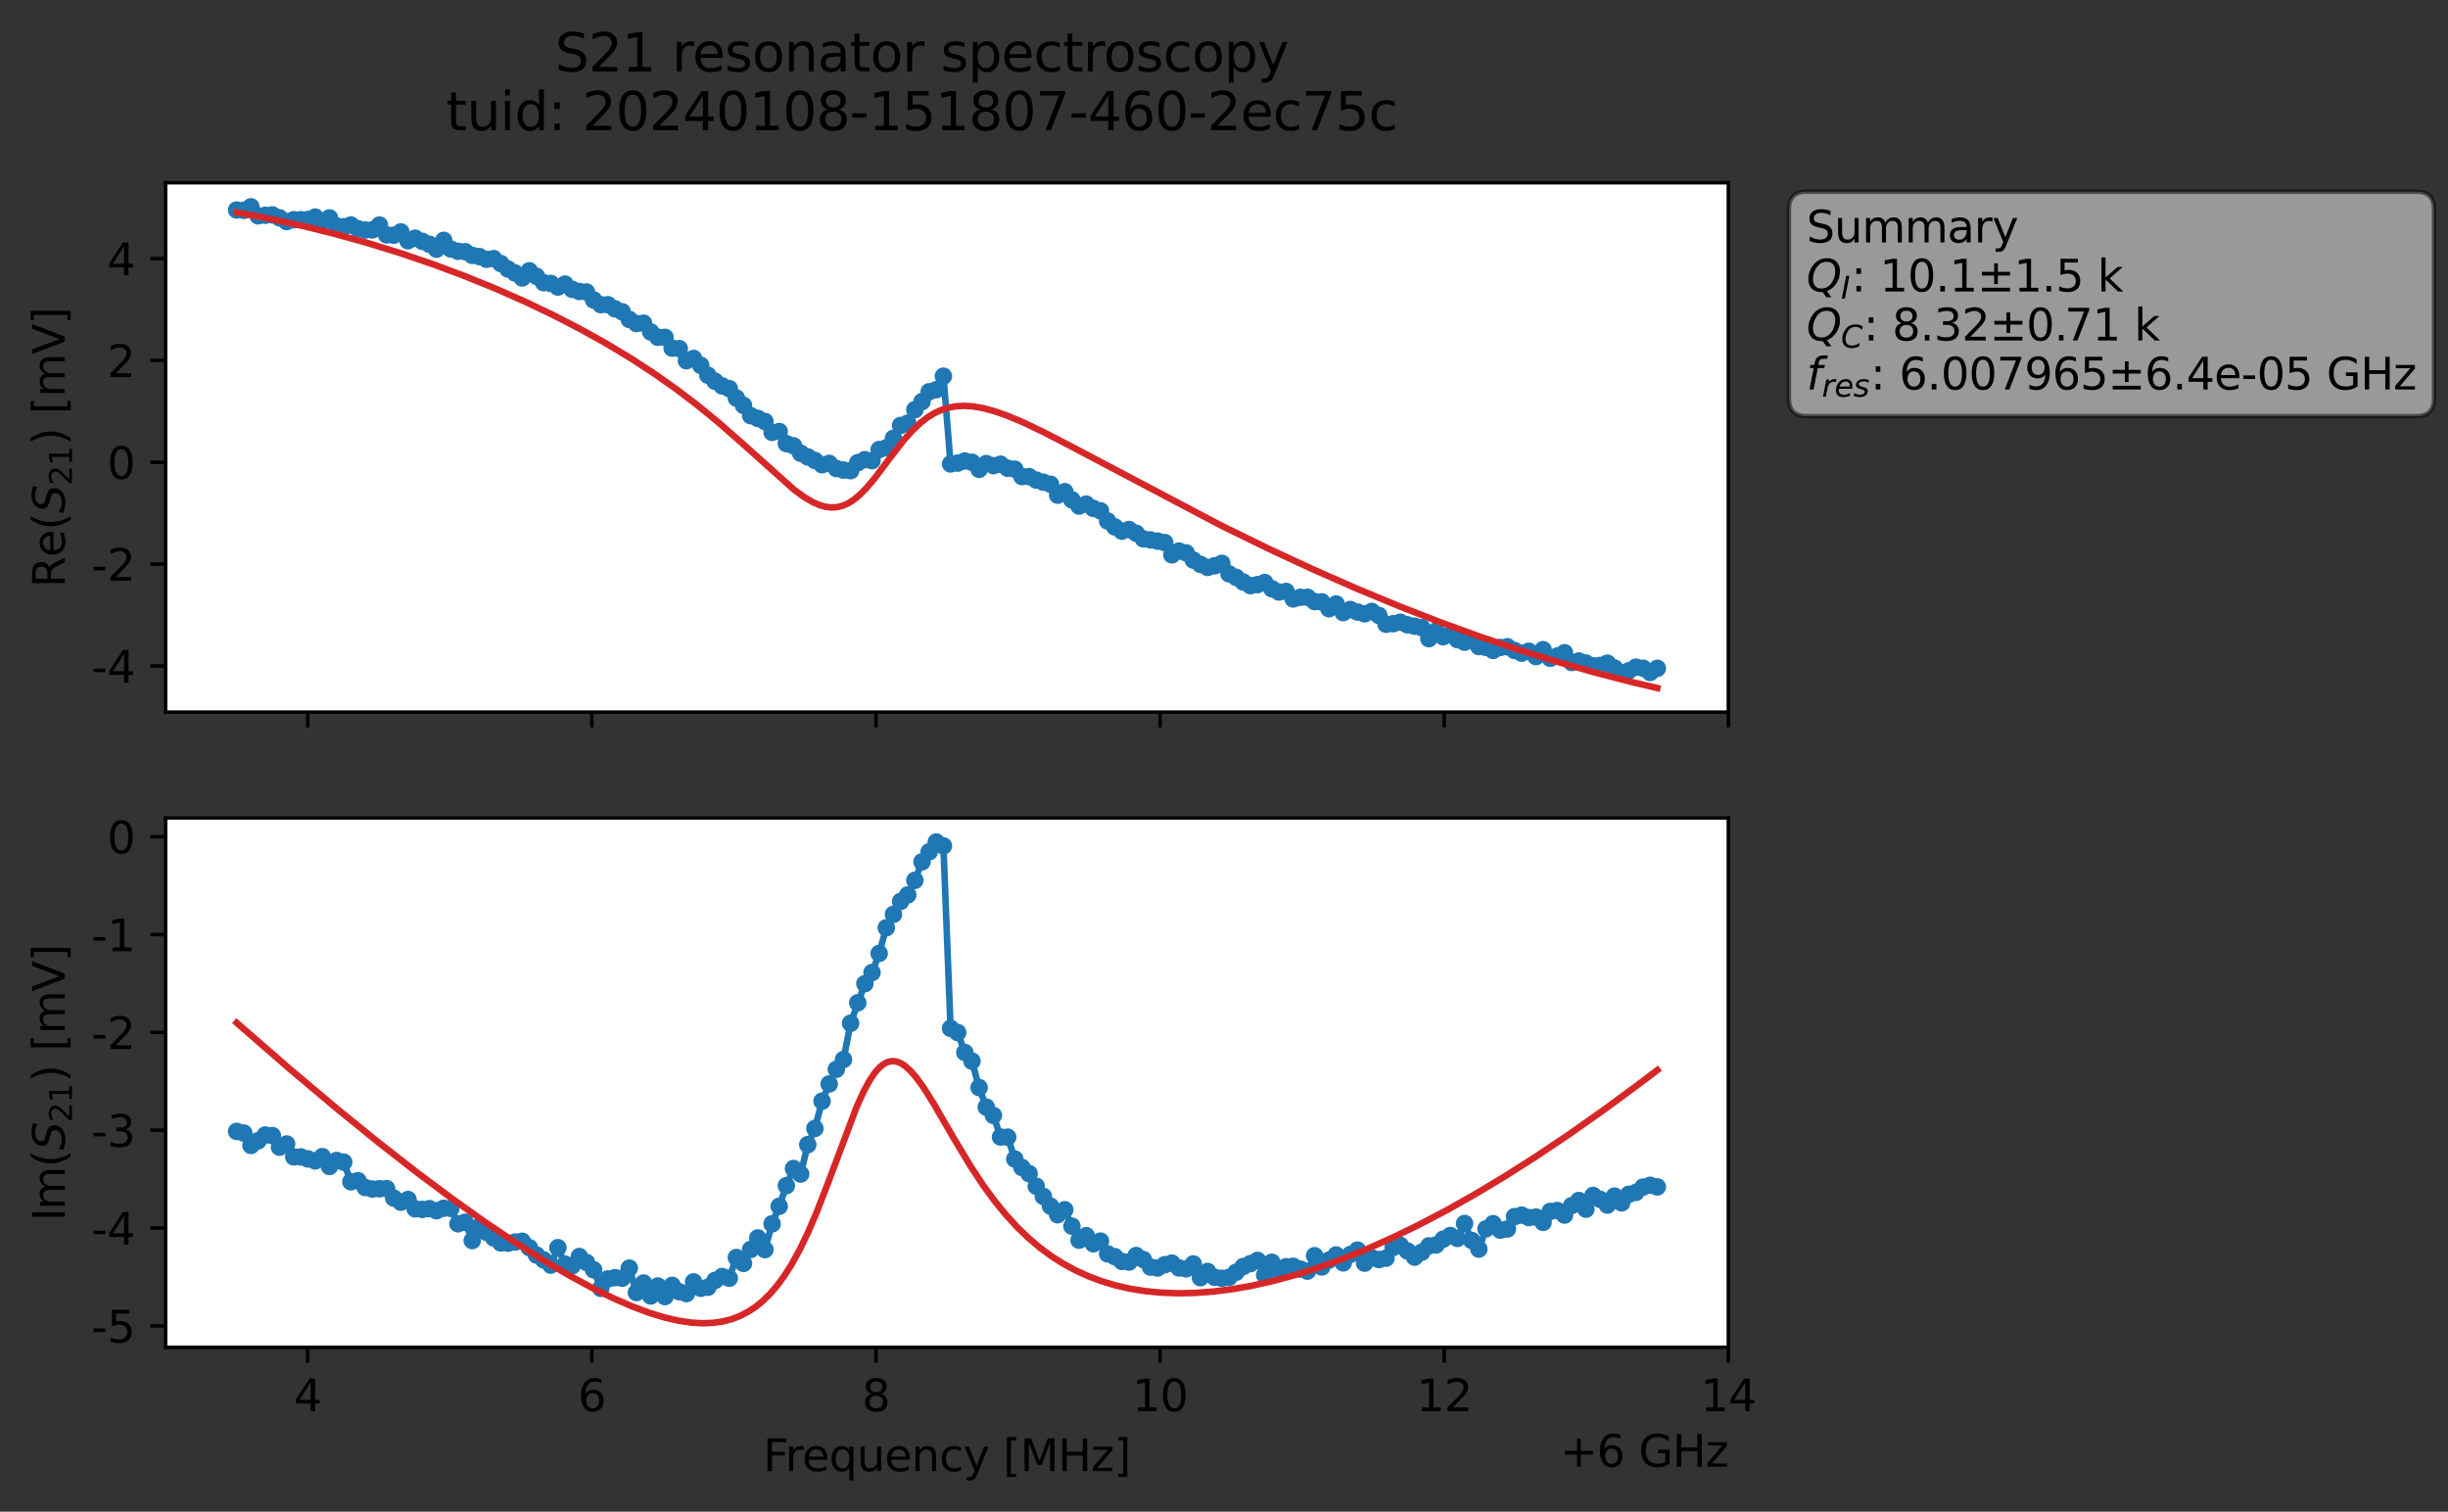 <?xml version="1.0" encoding="utf-8" standalone="no"?>
<!DOCTYPE svg PUBLIC "-//W3C//DTD SVG 1.1//EN"
  "http://www.w3.org/Graphics/SVG/1.1/DTD/svg11.dtd">
<svg xmlns:xlink="http://www.w3.org/1999/xlink" width="559.424pt" height="345.428pt" viewBox="0 0 559.424 345.428" xmlns="http://www.w3.org/2000/svg" version="1.1">
 <rect x="0" y="0" width="559.424" height="345.428" fill="#333333" stroke="none"/>
 <defs>
  <style type="text/css">*{stroke-linejoin: round; stroke-linecap: butt}</style>
 </defs>
 <g id="figure_1">
  <g id="patch_1">
   <path d="M 0 345.428 
L 559.424 345.428 
L 559.424 -0 
L 0 -0 
L 0 345.428 
z
" style="fill: none; opacity: 0"/>
  </g>
  <g id="axes_1">
   <g id="patch_2">
    <path d="M 37.848 162.72 
L 394.968 162.72 
L 394.968 41.76 
L 37.848 41.76 
z
" style="fill: #ffffff"/>
   </g>
   <g id="matplotlib.axis_1">
    <g id="xtick_1">
     <g id="line2d_1">
      <defs>
       <path id="m471e933b3b" d="M 0 0 
L 0 3.5 
" style="stroke: #000000; stroke-width: 0.8"/>
      </defs>
      <g>
       <use xlink:href="#m471e933b3b" x="70.314" y="162.72" style="stroke: #000000; stroke-width: 0.8"/>
      </g>
     </g>
    </g>
    <g id="xtick_2">
     <g id="line2d_2">
      <g>
       <use xlink:href="#m471e933b3b" x="135.245" y="162.72" style="stroke: #000000; stroke-width: 0.8"/>
      </g>
     </g>
    </g>
    <g id="xtick_3">
     <g id="line2d_3">
      <g>
       <use xlink:href="#m471e933b3b" x="200.176" y="162.72" style="stroke: #000000; stroke-width: 0.8"/>
      </g>
     </g>
    </g>
    <g id="xtick_4">
     <g id="line2d_4">
      <g>
       <use xlink:href="#m471e933b3b" x="265.107" y="162.72" style="stroke: #000000; stroke-width: 0.8"/>
      </g>
     </g>
    </g>
    <g id="xtick_5">
     <g id="line2d_5">
      <g>
       <use xlink:href="#m471e933b3b" x="330.038" y="162.72" style="stroke: #000000; stroke-width: 0.8"/>
      </g>
     </g>
    </g>
    <g id="xtick_6">
     <g id="line2d_6">
      <g>
       <use xlink:href="#m471e933b3b" x="394.968" y="162.72" style="stroke: #000000; stroke-width: 0.8"/>
      </g>
     </g>
    </g>
   </g>
   <g id="matplotlib.axis_2">
    <g id="ytick_1">
     <g id="line2d_7">
      <defs>
       <path id="ma43c956223" d="M 0 0 
L -3.5 0 
" style="stroke: #000000; stroke-width: 0.8"/>
      </defs>
      <g>
       <use xlink:href="#ma43c956223" x="37.848" y="152.189" style="stroke: #000000; stroke-width: 0.8"/>
      </g>
     </g>
     <g id="text_1">
      <!-- -4 -->
      <g transform="translate(20.878 155.988) scale(0.1 -0.1)">
       <defs>
        <path id="DejaVuSans-2d" d="M 313 2009 
L 1997 2009 
L 1997 1497 
L 313 1497 
L 313 2009 
z
" transform="scale(0.016)"/>
        <path id="DejaVuSans-34" d="M 2419 4116 
L 825 1625 
L 2419 1625 
L 2419 4116 
z
M 2253 4666 
L 3047 4666 
L 3047 1625 
L 3713 1625 
L 3713 1100 
L 3047 1100 
L 3047 0 
L 2419 0 
L 2419 1100 
L 313 1100 
L 313 1709 
L 2253 4666 
z
" transform="scale(0.016)"/>
       </defs>
       <use xlink:href="#DejaVuSans-2d"/>
       <use xlink:href="#DejaVuSans-34" x="36.084"/>
      </g>
     </g>
    </g>
    <g id="ytick_2">
     <g id="line2d_8">
      <g>
       <use xlink:href="#ma43c956223" x="37.848" y="128.91" style="stroke: #000000; stroke-width: 0.8"/>
      </g>
     </g>
     <g id="text_2">
      <!-- -2 -->
      <g transform="translate(20.878 132.71) scale(0.1 -0.1)">
       <defs>
        <path id="DejaVuSans-32" d="M 1228 531 
L 3431 531 
L 3431 0 
L 469 0 
L 469 531 
Q 828 903 1448 1529 
Q 2069 2156 2228 2338 
Q 2531 2678 2651 2914 
Q 2772 3150 2772 3378 
Q 2772 3750 2511 3984 
Q 2250 4219 1831 4219 
Q 1534 4219 1204 4116 
Q 875 4013 500 3803 
L 500 4441 
Q 881 4594 1212 4672 
Q 1544 4750 1819 4750 
Q 2544 4750 2975 4387 
Q 3406 4025 3406 3419 
Q 3406 3131 3298 2873 
Q 3191 2616 2906 2266 
Q 2828 2175 2409 1742 
Q 1991 1309 1228 531 
z
" transform="scale(0.016)"/>
       </defs>
       <use xlink:href="#DejaVuSans-2d"/>
       <use xlink:href="#DejaVuSans-32" x="36.084"/>
      </g>
     </g>
    </g>
    <g id="ytick_3">
     <g id="line2d_9">
      <g>
       <use xlink:href="#ma43c956223" x="37.848" y="105.632" style="stroke: #000000; stroke-width: 0.8"/>
      </g>
     </g>
     <g id="text_3">
      <!-- 0 -->
      <g transform="translate(24.486 109.431) scale(0.1 -0.1)">
       <defs>
        <path id="DejaVuSans-30" d="M 2034 4250 
Q 1547 4250 1301 3770 
Q 1056 3291 1056 2328 
Q 1056 1369 1301 889 
Q 1547 409 2034 409 
Q 2525 409 2770 889 
Q 3016 1369 3016 2328 
Q 3016 3291 2770 3770 
Q 2525 4250 2034 4250 
z
M 2034 4750 
Q 2819 4750 3233 4129 
Q 3647 3509 3647 2328 
Q 3647 1150 3233 529 
Q 2819 -91 2034 -91 
Q 1250 -91 836 529 
Q 422 1150 422 2328 
Q 422 3509 836 4129 
Q 1250 4750 2034 4750 
z
" transform="scale(0.016)"/>
       </defs>
       <use xlink:href="#DejaVuSans-30"/>
      </g>
     </g>
    </g>
    <g id="ytick_4">
     <g id="line2d_10">
      <g>
       <use xlink:href="#ma43c956223" x="37.848" y="82.353" style="stroke: #000000; stroke-width: 0.8"/>
      </g>
     </g>
     <g id="text_4">
      <!-- 2 -->
      <g transform="translate(24.486 86.152) scale(0.1 -0.1)">
       <use xlink:href="#DejaVuSans-32"/>
      </g>
     </g>
    </g>
    <g id="ytick_5">
     <g id="line2d_11">
      <g>
       <use xlink:href="#ma43c956223" x="37.848" y="59.074" style="stroke: #000000; stroke-width: 0.8"/>
      </g>
     </g>
     <g id="text_5">
      <!-- 4 -->
      <g transform="translate(24.486 62.873) scale(0.1 -0.1)">
       <use xlink:href="#DejaVuSans-34"/>
      </g>
     </g>
    </g>
    <g id="text_6">
     <!-- Re$(S_{21})$ [mV] -->
     <g transform="translate(14.798 134.24) rotate(-90) scale(0.1 -0.1)">
      <defs>
       <path id="DejaVuSans-52" d="M 2841 2188 
Q 3044 2119 3236 1894 
Q 3428 1669 3622 1275 
L 4263 0 
L 3584 0 
L 2988 1197 
Q 2756 1666 2539 1819 
Q 2322 1972 1947 1972 
L 1259 1972 
L 1259 0 
L 628 0 
L 628 4666 
L 2053 4666 
Q 2853 4666 3247 4331 
Q 3641 3997 3641 3322 
Q 3641 2881 3436 2590 
Q 3231 2300 2841 2188 
z
M 1259 4147 
L 1259 2491 
L 2053 2491 
Q 2509 2491 2742 2702 
Q 2975 2913 2975 3322 
Q 2975 3731 2742 3939 
Q 2509 4147 2053 4147 
L 1259 4147 
z
" transform="scale(0.016)"/>
       <path id="DejaVuSans-65" d="M 3597 1894 
L 3597 1613 
L 953 1613 
Q 991 1019 1311 708 
Q 1631 397 2203 397 
Q 2534 397 2845 478 
Q 3156 559 3463 722 
L 3463 178 
Q 3153 47 2828 -22 
Q 2503 -91 2169 -91 
Q 1331 -91 842 396 
Q 353 884 353 1716 
Q 353 2575 817 3079 
Q 1281 3584 2069 3584 
Q 2775 3584 3186 3129 
Q 3597 2675 3597 1894 
z
M 3022 2063 
Q 3016 2534 2758 2815 
Q 2500 3097 2075 3097 
Q 1594 3097 1305 2825 
Q 1016 2553 972 2059 
L 3022 2063 
z
" transform="scale(0.016)"/>
       <path id="DejaVuSans-28" d="M 1984 4856 
Q 1566 4138 1362 3434 
Q 1159 2731 1159 2009 
Q 1159 1288 1364 580 
Q 1569 -128 1984 -844 
L 1484 -844 
Q 1016 -109 783 600 
Q 550 1309 550 2009 
Q 550 2706 781 3412 
Q 1013 4119 1484 4856 
L 1984 4856 
z
" transform="scale(0.016)"/>
       <path id="DejaVuSans-Oblique-53" d="M 3859 4513 
L 3738 3897 
Q 3422 4066 3111 4152 
Q 2800 4238 2509 4238 
Q 1944 4238 1609 3991 
Q 1275 3744 1275 3334 
Q 1275 3109 1398 2989 
Q 1522 2869 2034 2731 
L 2413 2638 
Q 3053 2472 3303 2217 
Q 3553 1963 3553 1503 
Q 3553 797 2998 353 
Q 2444 -91 1538 -91 
Q 1166 -91 791 -17 
Q 416 56 38 206 
L 166 856 
Q 513 641 861 531 
Q 1209 422 1556 422 
Q 2147 422 2503 684 
Q 2859 947 2859 1369 
Q 2859 1650 2717 1795 
Q 2575 1941 2106 2059 
L 1728 2156 
Q 1081 2325 845 2545 
Q 609 2766 609 3163 
Q 609 3859 1145 4304 
Q 1681 4750 2541 4750 
Q 2875 4750 3203 4690 
Q 3531 4631 3859 4513 
z
" transform="scale(0.016)"/>
       <path id="DejaVuSans-31" d="M 794 531 
L 1825 531 
L 1825 4091 
L 703 3866 
L 703 4441 
L 1819 4666 
L 2450 4666 
L 2450 531 
L 3481 531 
L 3481 0 
L 794 0 
L 794 531 
z
" transform="scale(0.016)"/>
       <path id="DejaVuSans-29" d="M 513 4856 
L 1013 4856 
Q 1481 4119 1714 3412 
Q 1947 2706 1947 2009 
Q 1947 1309 1714 600 
Q 1481 -109 1013 -844 
L 513 -844 
Q 928 -128 1133 580 
Q 1338 1288 1338 2009 
Q 1338 2731 1133 3434 
Q 928 4138 513 4856 
z
" transform="scale(0.016)"/>
       <path id="DejaVuSans-20" transform="scale(0.016)"/>
       <path id="DejaVuSans-5b" d="M 550 4863 
L 1875 4863 
L 1875 4416 
L 1125 4416 
L 1125 -397 
L 1875 -397 
L 1875 -844 
L 550 -844 
L 550 4863 
z
" transform="scale(0.016)"/>
       <path id="DejaVuSans-6d" d="M 3328 2828 
Q 3544 3216 3844 3400 
Q 4144 3584 4550 3584 
Q 5097 3584 5394 3201 
Q 5691 2819 5691 2113 
L 5691 0 
L 5113 0 
L 5113 2094 
Q 5113 2597 4934 2840 
Q 4756 3084 4391 3084 
Q 3944 3084 3684 2787 
Q 3425 2491 3425 1978 
L 3425 0 
L 2847 0 
L 2847 2094 
Q 2847 2600 2669 2842 
Q 2491 3084 2119 3084 
Q 1678 3084 1418 2786 
Q 1159 2488 1159 1978 
L 1159 0 
L 581 0 
L 581 3500 
L 1159 3500 
L 1159 2956 
Q 1356 3278 1631 3431 
Q 1906 3584 2284 3584 
Q 2666 3584 2933 3390 
Q 3200 3197 3328 2828 
z
" transform="scale(0.016)"/>
       <path id="DejaVuSans-56" d="M 1831 0 
L 50 4666 
L 709 4666 
L 2188 738 
L 3669 4666 
L 4325 4666 
L 2547 0 
L 1831 0 
z
" transform="scale(0.016)"/>
       <path id="DejaVuSans-5d" d="M 1947 4863 
L 1947 -844 
L 622 -844 
L 622 -397 
L 1369 -397 
L 1369 4416 
L 622 4416 
L 622 4863 
L 1947 4863 
z
" transform="scale(0.016)"/>
      </defs>
      <use xlink:href="#DejaVuSans-52" transform="translate(0 0.016)"/>
      <use xlink:href="#DejaVuSans-65" transform="translate(69.482 0.016)"/>
      <use xlink:href="#DejaVuSans-28" transform="translate(131.006 0.016)"/>
      <use xlink:href="#DejaVuSans-Oblique-53" transform="translate(170.02 0.016)"/>
      <use xlink:href="#DejaVuSans-32" transform="translate(233.496 -16.391) scale(0.7)"/>
      <use xlink:href="#DejaVuSans-31" transform="translate(278.032 -16.391) scale(0.7)"/>
      <use xlink:href="#DejaVuSans-29" transform="translate(325.303 0.016)"/>
      <use xlink:href="#DejaVuSans-20" transform="translate(364.316 0.016)"/>
      <use xlink:href="#DejaVuSans-5b" transform="translate(396.104 0.016)"/>
      <use xlink:href="#DejaVuSans-6d" transform="translate(435.117 0.016)"/>
      <use xlink:href="#DejaVuSans-56" transform="translate(532.529 0.016)"/>
      <use xlink:href="#DejaVuSans-5d" transform="translate(600.938 0.016)"/>
     </g>
    </g>
   </g>
   <g id="line2d_12">
    <path d="M 54.081 47.988 
L 55.713 48.065 
L 57.344 47.258 
L 58.975 49.311 
L 62.238 49.11 
L 63.87 49.775 
L 65.501 50.642 
L 67.133 50.206 
L 70.395 50.158 
L 72.027 49.612 
L 73.658 50.63 
L 75.29 49.792 
L 76.921 51.64 
L 78.553 51.807 
L 80.184 51.422 
L 81.815 52.268 
L 83.447 52.555 
L 85.078 52.538 
L 86.71 51.427 
L 88.341 53.671 
L 89.973 53.739 
L 91.604 53 
L 93.235 55.013 
L 94.867 54.429 
L 98.13 55.814 
L 99.761 56.942 
L 101.393 54.924 
L 103.024 56.91 
L 104.655 57.419 
L 106.287 57.504 
L 107.918 58.355 
L 109.55 58.635 
L 111.181 59.253 
L 112.813 59.104 
L 114.444 60.22 
L 116.076 61.472 
L 117.707 62.378 
L 119.338 63.515 
L 120.97 61.877 
L 122.601 63.141 
L 124.233 64.595 
L 125.864 64.773 
L 127.496 65.593 
L 129.127 64.914 
L 130.758 66.113 
L 132.39 66.608 
L 134.021 66.72 
L 135.653 68.53 
L 137.284 69.621 
L 138.916 69.632 
L 140.547 70.577 
L 142.178 71.25 
L 143.81 72.991 
L 145.441 73.924 
L 147.073 73.855 
L 148.704 75.858 
L 150.336 77.068 
L 151.967 77.085 
L 153.598 79.546 
L 155.23 79.667 
L 156.861 82.421 
L 158.493 81.911 
L 160.124 83.47 
L 161.756 85.735 
L 163.387 87.107 
L 165.018 88.185 
L 166.65 88.807 
L 168.281 90.948 
L 169.913 92.632 
L 171.544 94.975 
L 174.807 96.314 
L 176.438 98.796 
L 178.07 98.608 
L 179.701 101.368 
L 181.333 101.864 
L 182.964 103.573 
L 187.858 106.196 
L 189.49 105.882 
L 191.121 107.049 
L 192.753 107.422 
L 194.384 107.55 
L 196.016 105.726 
L 197.647 105.033 
L 199.278 105.258 
L 200.91 102.722 
L 202.541 102.334 
L 204.173 100.152 
L 205.804 97.213 
L 207.436 96.696 
L 209.067 93.62 
L 210.698 91.774 
L 212.33 89.525 
L 213.961 89.049 
L 215.593 85.964 
L 217.224 106.018 
L 218.856 105.824 
L 220.487 105.342 
L 222.118 105.626 
L 223.75 107.251 
L 225.381 105.934 
L 227.013 106.399 
L 228.644 106.077 
L 230.276 106.992 
L 231.907 107.212 
L 233.538 108.899 
L 235.17 108.912 
L 236.801 109.704 
L 240.064 110.65 
L 241.696 113.147 
L 243.327 112.35 
L 244.958 114.216 
L 246.59 115.64 
L 248.221 115.19 
L 249.853 116.18 
L 251.484 116.721 
L 253.116 119.057 
L 254.747 120.398 
L 256.378 121.369 
L 258.01 120.995 
L 259.641 121.847 
L 261.273 123.133 
L 264.536 123.648 
L 266.167 123.979 
L 267.798 126.781 
L 269.43 125.92 
L 271.061 126.339 
L 272.693 127.985 
L 274.324 128.962 
L 275.956 129.655 
L 277.587 129.286 
L 279.218 128.723 
L 280.85 131.122 
L 282.481 131.926 
L 284.113 133.006 
L 285.744 133.818 
L 287.376 133.586 
L 289.007 133.115 
L 290.638 134.521 
L 292.27 135.279 
L 293.901 135.157 
L 295.533 136.863 
L 297.164 136.485 
L 298.796 136.48 
L 300.427 137.474 
L 302.059 137.531 
L 303.69 139.1 
L 305.321 138.01 
L 306.953 139.98 
L 308.584 139.275 
L 310.216 139.85 
L 311.847 140.255 
L 313.479 139.717 
L 315.11 140.639 
L 316.741 142.645 
L 318.373 142.517 
L 320.004 142.189 
L 321.636 142.777 
L 324.899 143.424 
L 326.53 145.938 
L 328.161 144.179 
L 329.793 145.504 
L 331.424 145.039 
L 333.056 146.165 
L 334.687 146.752 
L 336.319 146.248 
L 337.95 147.742 
L 339.581 147.942 
L 341.213 148.628 
L 342.844 147.945 
L 344.476 147.786 
L 346.107 148.646 
L 347.739 149.256 
L 349.37 148.812 
L 351.001 150.035 
L 352.633 148.455 
L 354.264 150.426 
L 355.896 149.891 
L 357.527 149.158 
L 359.159 151.379 
L 360.79 151.044 
L 362.421 151.506 
L 364.053 152.135 
L 365.684 152.058 
L 367.316 151.539 
L 370.579 153.704 
L 372.21 153.278 
L 373.841 152.445 
L 375.473 152.683 
L 377.104 153.66 
L 378.736 152.72 
L 378.736 152.72 
" clip-path="url(#p0c6985f6b1)" style="fill: none; stroke: #1f77b4; stroke-width: 1.5; stroke-linecap: square"/>
    <defs>
     <path id="md1cdccddc6" d="M 0 1.5 
C 0.398 1.5 0.779 1.342 1.061 1.061 
C 1.342 0.779 1.5 0.398 1.5 0 
C 1.5 -0.398 1.342 -0.779 1.061 -1.061 
C 0.779 -1.342 0.398 -1.5 0 -1.5 
C -0.398 -1.5 -0.779 -1.342 -1.061 -1.061 
C -1.342 -0.779 -1.5 -0.398 -1.5 0 
C -1.5 0.398 -1.342 0.779 -1.061 1.061 
C -0.779 1.342 -0.398 1.5 0 1.5 
z
" style="stroke: #1f77b4"/>
    </defs>
    <g clip-path="url(#p0c6985f6b1)">
     <use xlink:href="#md1cdccddc6" x="54.081" y="47.988" style="fill: #1f77b4; stroke: #1f77b4"/>
     <use xlink:href="#md1cdccddc6" x="55.713" y="48.065" style="fill: #1f77b4; stroke: #1f77b4"/>
     <use xlink:href="#md1cdccddc6" x="57.344" y="47.258" style="fill: #1f77b4; stroke: #1f77b4"/>
     <use xlink:href="#md1cdccddc6" x="58.975" y="49.311" style="fill: #1f77b4; stroke: #1f77b4"/>
     <use xlink:href="#md1cdccddc6" x="60.607" y="49.192" style="fill: #1f77b4; stroke: #1f77b4"/>
     <use xlink:href="#md1cdccddc6" x="62.238" y="49.11" style="fill: #1f77b4; stroke: #1f77b4"/>
     <use xlink:href="#md1cdccddc6" x="63.87" y="49.775" style="fill: #1f77b4; stroke: #1f77b4"/>
     <use xlink:href="#md1cdccddc6" x="65.501" y="50.642" style="fill: #1f77b4; stroke: #1f77b4"/>
     <use xlink:href="#md1cdccddc6" x="67.133" y="50.206" style="fill: #1f77b4; stroke: #1f77b4"/>
     <use xlink:href="#md1cdccddc6" x="68.764" y="50.198" style="fill: #1f77b4; stroke: #1f77b4"/>
     <use xlink:href="#md1cdccddc6" x="70.395" y="50.158" style="fill: #1f77b4; stroke: #1f77b4"/>
     <use xlink:href="#md1cdccddc6" x="72.027" y="49.612" style="fill: #1f77b4; stroke: #1f77b4"/>
     <use xlink:href="#md1cdccddc6" x="73.658" y="50.63" style="fill: #1f77b4; stroke: #1f77b4"/>
     <use xlink:href="#md1cdccddc6" x="75.29" y="49.792" style="fill: #1f77b4; stroke: #1f77b4"/>
     <use xlink:href="#md1cdccddc6" x="76.921" y="51.64" style="fill: #1f77b4; stroke: #1f77b4"/>
     <use xlink:href="#md1cdccddc6" x="78.553" y="51.807" style="fill: #1f77b4; stroke: #1f77b4"/>
     <use xlink:href="#md1cdccddc6" x="80.184" y="51.422" style="fill: #1f77b4; stroke: #1f77b4"/>
     <use xlink:href="#md1cdccddc6" x="81.815" y="52.268" style="fill: #1f77b4; stroke: #1f77b4"/>
     <use xlink:href="#md1cdccddc6" x="83.447" y="52.555" style="fill: #1f77b4; stroke: #1f77b4"/>
     <use xlink:href="#md1cdccddc6" x="85.078" y="52.538" style="fill: #1f77b4; stroke: #1f77b4"/>
     <use xlink:href="#md1cdccddc6" x="86.71" y="51.427" style="fill: #1f77b4; stroke: #1f77b4"/>
     <use xlink:href="#md1cdccddc6" x="88.341" y="53.671" style="fill: #1f77b4; stroke: #1f77b4"/>
     <use xlink:href="#md1cdccddc6" x="89.973" y="53.739" style="fill: #1f77b4; stroke: #1f77b4"/>
     <use xlink:href="#md1cdccddc6" x="91.604" y="53" style="fill: #1f77b4; stroke: #1f77b4"/>
     <use xlink:href="#md1cdccddc6" x="93.235" y="55.013" style="fill: #1f77b4; stroke: #1f77b4"/>
     <use xlink:href="#md1cdccddc6" x="94.867" y="54.429" style="fill: #1f77b4; stroke: #1f77b4"/>
     <use xlink:href="#md1cdccddc6" x="96.498" y="55.144" style="fill: #1f77b4; stroke: #1f77b4"/>
     <use xlink:href="#md1cdccddc6" x="98.13" y="55.814" style="fill: #1f77b4; stroke: #1f77b4"/>
     <use xlink:href="#md1cdccddc6" x="99.761" y="56.942" style="fill: #1f77b4; stroke: #1f77b4"/>
     <use xlink:href="#md1cdccddc6" x="101.393" y="54.924" style="fill: #1f77b4; stroke: #1f77b4"/>
     <use xlink:href="#md1cdccddc6" x="103.024" y="56.91" style="fill: #1f77b4; stroke: #1f77b4"/>
     <use xlink:href="#md1cdccddc6" x="104.655" y="57.419" style="fill: #1f77b4; stroke: #1f77b4"/>
     <use xlink:href="#md1cdccddc6" x="106.287" y="57.504" style="fill: #1f77b4; stroke: #1f77b4"/>
     <use xlink:href="#md1cdccddc6" x="107.918" y="58.355" style="fill: #1f77b4; stroke: #1f77b4"/>
     <use xlink:href="#md1cdccddc6" x="109.55" y="58.635" style="fill: #1f77b4; stroke: #1f77b4"/>
     <use xlink:href="#md1cdccddc6" x="111.181" y="59.253" style="fill: #1f77b4; stroke: #1f77b4"/>
     <use xlink:href="#md1cdccddc6" x="112.813" y="59.104" style="fill: #1f77b4; stroke: #1f77b4"/>
     <use xlink:href="#md1cdccddc6" x="114.444" y="60.22" style="fill: #1f77b4; stroke: #1f77b4"/>
     <use xlink:href="#md1cdccddc6" x="116.076" y="61.472" style="fill: #1f77b4; stroke: #1f77b4"/>
     <use xlink:href="#md1cdccddc6" x="117.707" y="62.378" style="fill: #1f77b4; stroke: #1f77b4"/>
     <use xlink:href="#md1cdccddc6" x="119.338" y="63.515" style="fill: #1f77b4; stroke: #1f77b4"/>
     <use xlink:href="#md1cdccddc6" x="120.97" y="61.877" style="fill: #1f77b4; stroke: #1f77b4"/>
     <use xlink:href="#md1cdccddc6" x="122.601" y="63.141" style="fill: #1f77b4; stroke: #1f77b4"/>
     <use xlink:href="#md1cdccddc6" x="124.233" y="64.595" style="fill: #1f77b4; stroke: #1f77b4"/>
     <use xlink:href="#md1cdccddc6" x="125.864" y="64.773" style="fill: #1f77b4; stroke: #1f77b4"/>
     <use xlink:href="#md1cdccddc6" x="127.496" y="65.593" style="fill: #1f77b4; stroke: #1f77b4"/>
     <use xlink:href="#md1cdccddc6" x="129.127" y="64.914" style="fill: #1f77b4; stroke: #1f77b4"/>
     <use xlink:href="#md1cdccddc6" x="130.758" y="66.113" style="fill: #1f77b4; stroke: #1f77b4"/>
     <use xlink:href="#md1cdccddc6" x="132.39" y="66.608" style="fill: #1f77b4; stroke: #1f77b4"/>
     <use xlink:href="#md1cdccddc6" x="134.021" y="66.72" style="fill: #1f77b4; stroke: #1f77b4"/>
     <use xlink:href="#md1cdccddc6" x="135.653" y="68.53" style="fill: #1f77b4; stroke: #1f77b4"/>
     <use xlink:href="#md1cdccddc6" x="137.284" y="69.621" style="fill: #1f77b4; stroke: #1f77b4"/>
     <use xlink:href="#md1cdccddc6" x="138.916" y="69.632" style="fill: #1f77b4; stroke: #1f77b4"/>
     <use xlink:href="#md1cdccddc6" x="140.547" y="70.577" style="fill: #1f77b4; stroke: #1f77b4"/>
     <use xlink:href="#md1cdccddc6" x="142.178" y="71.25" style="fill: #1f77b4; stroke: #1f77b4"/>
     <use xlink:href="#md1cdccddc6" x="143.81" y="72.991" style="fill: #1f77b4; stroke: #1f77b4"/>
     <use xlink:href="#md1cdccddc6" x="145.441" y="73.924" style="fill: #1f77b4; stroke: #1f77b4"/>
     <use xlink:href="#md1cdccddc6" x="147.073" y="73.855" style="fill: #1f77b4; stroke: #1f77b4"/>
     <use xlink:href="#md1cdccddc6" x="148.704" y="75.858" style="fill: #1f77b4; stroke: #1f77b4"/>
     <use xlink:href="#md1cdccddc6" x="150.336" y="77.068" style="fill: #1f77b4; stroke: #1f77b4"/>
     <use xlink:href="#md1cdccddc6" x="151.967" y="77.085" style="fill: #1f77b4; stroke: #1f77b4"/>
     <use xlink:href="#md1cdccddc6" x="153.598" y="79.546" style="fill: #1f77b4; stroke: #1f77b4"/>
     <use xlink:href="#md1cdccddc6" x="155.23" y="79.667" style="fill: #1f77b4; stroke: #1f77b4"/>
     <use xlink:href="#md1cdccddc6" x="156.861" y="82.421" style="fill: #1f77b4; stroke: #1f77b4"/>
     <use xlink:href="#md1cdccddc6" x="158.493" y="81.911" style="fill: #1f77b4; stroke: #1f77b4"/>
     <use xlink:href="#md1cdccddc6" x="160.124" y="83.47" style="fill: #1f77b4; stroke: #1f77b4"/>
     <use xlink:href="#md1cdccddc6" x="161.756" y="85.735" style="fill: #1f77b4; stroke: #1f77b4"/>
     <use xlink:href="#md1cdccddc6" x="163.387" y="87.107" style="fill: #1f77b4; stroke: #1f77b4"/>
     <use xlink:href="#md1cdccddc6" x="165.018" y="88.185" style="fill: #1f77b4; stroke: #1f77b4"/>
     <use xlink:href="#md1cdccddc6" x="166.65" y="88.807" style="fill: #1f77b4; stroke: #1f77b4"/>
     <use xlink:href="#md1cdccddc6" x="168.281" y="90.948" style="fill: #1f77b4; stroke: #1f77b4"/>
     <use xlink:href="#md1cdccddc6" x="169.913" y="92.632" style="fill: #1f77b4; stroke: #1f77b4"/>
     <use xlink:href="#md1cdccddc6" x="171.544" y="94.975" style="fill: #1f77b4; stroke: #1f77b4"/>
     <use xlink:href="#md1cdccddc6" x="173.176" y="95.607" style="fill: #1f77b4; stroke: #1f77b4"/>
     <use xlink:href="#md1cdccddc6" x="174.807" y="96.314" style="fill: #1f77b4; stroke: #1f77b4"/>
     <use xlink:href="#md1cdccddc6" x="176.438" y="98.796" style="fill: #1f77b4; stroke: #1f77b4"/>
     <use xlink:href="#md1cdccddc6" x="178.07" y="98.608" style="fill: #1f77b4; stroke: #1f77b4"/>
     <use xlink:href="#md1cdccddc6" x="179.701" y="101.368" style="fill: #1f77b4; stroke: #1f77b4"/>
     <use xlink:href="#md1cdccddc6" x="181.333" y="101.864" style="fill: #1f77b4; stroke: #1f77b4"/>
     <use xlink:href="#md1cdccddc6" x="182.964" y="103.573" style="fill: #1f77b4; stroke: #1f77b4"/>
     <use xlink:href="#md1cdccddc6" x="184.596" y="104.408" style="fill: #1f77b4; stroke: #1f77b4"/>
     <use xlink:href="#md1cdccddc6" x="186.227" y="105.218" style="fill: #1f77b4; stroke: #1f77b4"/>
     <use xlink:href="#md1cdccddc6" x="187.858" y="106.196" style="fill: #1f77b4; stroke: #1f77b4"/>
     <use xlink:href="#md1cdccddc6" x="189.49" y="105.882" style="fill: #1f77b4; stroke: #1f77b4"/>
     <use xlink:href="#md1cdccddc6" x="191.121" y="107.049" style="fill: #1f77b4; stroke: #1f77b4"/>
     <use xlink:href="#md1cdccddc6" x="192.753" y="107.422" style="fill: #1f77b4; stroke: #1f77b4"/>
     <use xlink:href="#md1cdccddc6" x="194.384" y="107.55" style="fill: #1f77b4; stroke: #1f77b4"/>
     <use xlink:href="#md1cdccddc6" x="196.016" y="105.726" style="fill: #1f77b4; stroke: #1f77b4"/>
     <use xlink:href="#md1cdccddc6" x="197.647" y="105.033" style="fill: #1f77b4; stroke: #1f77b4"/>
     <use xlink:href="#md1cdccddc6" x="199.278" y="105.258" style="fill: #1f77b4; stroke: #1f77b4"/>
     <use xlink:href="#md1cdccddc6" x="200.91" y="102.722" style="fill: #1f77b4; stroke: #1f77b4"/>
     <use xlink:href="#md1cdccddc6" x="202.541" y="102.334" style="fill: #1f77b4; stroke: #1f77b4"/>
     <use xlink:href="#md1cdccddc6" x="204.173" y="100.152" style="fill: #1f77b4; stroke: #1f77b4"/>
     <use xlink:href="#md1cdccddc6" x="205.804" y="97.213" style="fill: #1f77b4; stroke: #1f77b4"/>
     <use xlink:href="#md1cdccddc6" x="207.436" y="96.696" style="fill: #1f77b4; stroke: #1f77b4"/>
     <use xlink:href="#md1cdccddc6" x="209.067" y="93.62" style="fill: #1f77b4; stroke: #1f77b4"/>
     <use xlink:href="#md1cdccddc6" x="210.698" y="91.774" style="fill: #1f77b4; stroke: #1f77b4"/>
     <use xlink:href="#md1cdccddc6" x="212.33" y="89.525" style="fill: #1f77b4; stroke: #1f77b4"/>
     <use xlink:href="#md1cdccddc6" x="213.961" y="89.049" style="fill: #1f77b4; stroke: #1f77b4"/>
     <use xlink:href="#md1cdccddc6" x="215.593" y="85.964" style="fill: #1f77b4; stroke: #1f77b4"/>
     <use xlink:href="#md1cdccddc6" x="217.224" y="106.018" style="fill: #1f77b4; stroke: #1f77b4"/>
     <use xlink:href="#md1cdccddc6" x="218.856" y="105.824" style="fill: #1f77b4; stroke: #1f77b4"/>
     <use xlink:href="#md1cdccddc6" x="220.487" y="105.342" style="fill: #1f77b4; stroke: #1f77b4"/>
     <use xlink:href="#md1cdccddc6" x="222.118" y="105.626" style="fill: #1f77b4; stroke: #1f77b4"/>
     <use xlink:href="#md1cdccddc6" x="223.75" y="107.251" style="fill: #1f77b4; stroke: #1f77b4"/>
     <use xlink:href="#md1cdccddc6" x="225.381" y="105.934" style="fill: #1f77b4; stroke: #1f77b4"/>
     <use xlink:href="#md1cdccddc6" x="227.013" y="106.399" style="fill: #1f77b4; stroke: #1f77b4"/>
     <use xlink:href="#md1cdccddc6" x="228.644" y="106.077" style="fill: #1f77b4; stroke: #1f77b4"/>
     <use xlink:href="#md1cdccddc6" x="230.276" y="106.992" style="fill: #1f77b4; stroke: #1f77b4"/>
     <use xlink:href="#md1cdccddc6" x="231.907" y="107.212" style="fill: #1f77b4; stroke: #1f77b4"/>
     <use xlink:href="#md1cdccddc6" x="233.538" y="108.899" style="fill: #1f77b4; stroke: #1f77b4"/>
     <use xlink:href="#md1cdccddc6" x="235.17" y="108.912" style="fill: #1f77b4; stroke: #1f77b4"/>
     <use xlink:href="#md1cdccddc6" x="236.801" y="109.704" style="fill: #1f77b4; stroke: #1f77b4"/>
     <use xlink:href="#md1cdccddc6" x="238.433" y="110.194" style="fill: #1f77b4; stroke: #1f77b4"/>
     <use xlink:href="#md1cdccddc6" x="240.064" y="110.65" style="fill: #1f77b4; stroke: #1f77b4"/>
     <use xlink:href="#md1cdccddc6" x="241.696" y="113.147" style="fill: #1f77b4; stroke: #1f77b4"/>
     <use xlink:href="#md1cdccddc6" x="243.327" y="112.35" style="fill: #1f77b4; stroke: #1f77b4"/>
     <use xlink:href="#md1cdccddc6" x="244.958" y="114.216" style="fill: #1f77b4; stroke: #1f77b4"/>
     <use xlink:href="#md1cdccddc6" x="246.59" y="115.64" style="fill: #1f77b4; stroke: #1f77b4"/>
     <use xlink:href="#md1cdccddc6" x="248.221" y="115.19" style="fill: #1f77b4; stroke: #1f77b4"/>
     <use xlink:href="#md1cdccddc6" x="249.853" y="116.18" style="fill: #1f77b4; stroke: #1f77b4"/>
     <use xlink:href="#md1cdccddc6" x="251.484" y="116.721" style="fill: #1f77b4; stroke: #1f77b4"/>
     <use xlink:href="#md1cdccddc6" x="253.116" y="119.057" style="fill: #1f77b4; stroke: #1f77b4"/>
     <use xlink:href="#md1cdccddc6" x="254.747" y="120.398" style="fill: #1f77b4; stroke: #1f77b4"/>
     <use xlink:href="#md1cdccddc6" x="256.378" y="121.369" style="fill: #1f77b4; stroke: #1f77b4"/>
     <use xlink:href="#md1cdccddc6" x="258.01" y="120.995" style="fill: #1f77b4; stroke: #1f77b4"/>
     <use xlink:href="#md1cdccddc6" x="259.641" y="121.847" style="fill: #1f77b4; stroke: #1f77b4"/>
     <use xlink:href="#md1cdccddc6" x="261.273" y="123.133" style="fill: #1f77b4; stroke: #1f77b4"/>
     <use xlink:href="#md1cdccddc6" x="262.904" y="123.373" style="fill: #1f77b4; stroke: #1f77b4"/>
     <use xlink:href="#md1cdccddc6" x="264.536" y="123.648" style="fill: #1f77b4; stroke: #1f77b4"/>
     <use xlink:href="#md1cdccddc6" x="266.167" y="123.979" style="fill: #1f77b4; stroke: #1f77b4"/>
     <use xlink:href="#md1cdccddc6" x="267.798" y="126.781" style="fill: #1f77b4; stroke: #1f77b4"/>
     <use xlink:href="#md1cdccddc6" x="269.43" y="125.92" style="fill: #1f77b4; stroke: #1f77b4"/>
     <use xlink:href="#md1cdccddc6" x="271.061" y="126.339" style="fill: #1f77b4; stroke: #1f77b4"/>
     <use xlink:href="#md1cdccddc6" x="272.693" y="127.985" style="fill: #1f77b4; stroke: #1f77b4"/>
     <use xlink:href="#md1cdccddc6" x="274.324" y="128.962" style="fill: #1f77b4; stroke: #1f77b4"/>
     <use xlink:href="#md1cdccddc6" x="275.956" y="129.655" style="fill: #1f77b4; stroke: #1f77b4"/>
     <use xlink:href="#md1cdccddc6" x="277.587" y="129.286" style="fill: #1f77b4; stroke: #1f77b4"/>
     <use xlink:href="#md1cdccddc6" x="279.218" y="128.723" style="fill: #1f77b4; stroke: #1f77b4"/>
     <use xlink:href="#md1cdccddc6" x="280.85" y="131.122" style="fill: #1f77b4; stroke: #1f77b4"/>
     <use xlink:href="#md1cdccddc6" x="282.481" y="131.926" style="fill: #1f77b4; stroke: #1f77b4"/>
     <use xlink:href="#md1cdccddc6" x="284.113" y="133.006" style="fill: #1f77b4; stroke: #1f77b4"/>
     <use xlink:href="#md1cdccddc6" x="285.744" y="133.818" style="fill: #1f77b4; stroke: #1f77b4"/>
     <use xlink:href="#md1cdccddc6" x="287.376" y="133.586" style="fill: #1f77b4; stroke: #1f77b4"/>
     <use xlink:href="#md1cdccddc6" x="289.007" y="133.115" style="fill: #1f77b4; stroke: #1f77b4"/>
     <use xlink:href="#md1cdccddc6" x="290.638" y="134.521" style="fill: #1f77b4; stroke: #1f77b4"/>
     <use xlink:href="#md1cdccddc6" x="292.27" y="135.279" style="fill: #1f77b4; stroke: #1f77b4"/>
     <use xlink:href="#md1cdccddc6" x="293.901" y="135.157" style="fill: #1f77b4; stroke: #1f77b4"/>
     <use xlink:href="#md1cdccddc6" x="295.533" y="136.863" style="fill: #1f77b4; stroke: #1f77b4"/>
     <use xlink:href="#md1cdccddc6" x="297.164" y="136.485" style="fill: #1f77b4; stroke: #1f77b4"/>
     <use xlink:href="#md1cdccddc6" x="298.796" y="136.48" style="fill: #1f77b4; stroke: #1f77b4"/>
     <use xlink:href="#md1cdccddc6" x="300.427" y="137.474" style="fill: #1f77b4; stroke: #1f77b4"/>
     <use xlink:href="#md1cdccddc6" x="302.059" y="137.531" style="fill: #1f77b4; stroke: #1f77b4"/>
     <use xlink:href="#md1cdccddc6" x="303.69" y="139.1" style="fill: #1f77b4; stroke: #1f77b4"/>
     <use xlink:href="#md1cdccddc6" x="305.321" y="138.01" style="fill: #1f77b4; stroke: #1f77b4"/>
     <use xlink:href="#md1cdccddc6" x="306.953" y="139.98" style="fill: #1f77b4; stroke: #1f77b4"/>
     <use xlink:href="#md1cdccddc6" x="308.584" y="139.275" style="fill: #1f77b4; stroke: #1f77b4"/>
     <use xlink:href="#md1cdccddc6" x="310.216" y="139.85" style="fill: #1f77b4; stroke: #1f77b4"/>
     <use xlink:href="#md1cdccddc6" x="311.847" y="140.255" style="fill: #1f77b4; stroke: #1f77b4"/>
     <use xlink:href="#md1cdccddc6" x="313.479" y="139.717" style="fill: #1f77b4; stroke: #1f77b4"/>
     <use xlink:href="#md1cdccddc6" x="315.11" y="140.639" style="fill: #1f77b4; stroke: #1f77b4"/>
     <use xlink:href="#md1cdccddc6" x="316.741" y="142.645" style="fill: #1f77b4; stroke: #1f77b4"/>
     <use xlink:href="#md1cdccddc6" x="318.373" y="142.517" style="fill: #1f77b4; stroke: #1f77b4"/>
     <use xlink:href="#md1cdccddc6" x="320.004" y="142.189" style="fill: #1f77b4; stroke: #1f77b4"/>
     <use xlink:href="#md1cdccddc6" x="321.636" y="142.777" style="fill: #1f77b4; stroke: #1f77b4"/>
     <use xlink:href="#md1cdccddc6" x="323.267" y="143.09" style="fill: #1f77b4; stroke: #1f77b4"/>
     <use xlink:href="#md1cdccddc6" x="324.899" y="143.424" style="fill: #1f77b4; stroke: #1f77b4"/>
     <use xlink:href="#md1cdccddc6" x="326.53" y="145.938" style="fill: #1f77b4; stroke: #1f77b4"/>
     <use xlink:href="#md1cdccddc6" x="328.161" y="144.179" style="fill: #1f77b4; stroke: #1f77b4"/>
     <use xlink:href="#md1cdccddc6" x="329.793" y="145.504" style="fill: #1f77b4; stroke: #1f77b4"/>
     <use xlink:href="#md1cdccddc6" x="331.424" y="145.039" style="fill: #1f77b4; stroke: #1f77b4"/>
     <use xlink:href="#md1cdccddc6" x="333.056" y="146.165" style="fill: #1f77b4; stroke: #1f77b4"/>
     <use xlink:href="#md1cdccddc6" x="334.687" y="146.752" style="fill: #1f77b4; stroke: #1f77b4"/>
     <use xlink:href="#md1cdccddc6" x="336.319" y="146.248" style="fill: #1f77b4; stroke: #1f77b4"/>
     <use xlink:href="#md1cdccddc6" x="337.95" y="147.742" style="fill: #1f77b4; stroke: #1f77b4"/>
     <use xlink:href="#md1cdccddc6" x="339.581" y="147.942" style="fill: #1f77b4; stroke: #1f77b4"/>
     <use xlink:href="#md1cdccddc6" x="341.213" y="148.628" style="fill: #1f77b4; stroke: #1f77b4"/>
     <use xlink:href="#md1cdccddc6" x="342.844" y="147.945" style="fill: #1f77b4; stroke: #1f77b4"/>
     <use xlink:href="#md1cdccddc6" x="344.476" y="147.786" style="fill: #1f77b4; stroke: #1f77b4"/>
     <use xlink:href="#md1cdccddc6" x="346.107" y="148.646" style="fill: #1f77b4; stroke: #1f77b4"/>
     <use xlink:href="#md1cdccddc6" x="347.739" y="149.256" style="fill: #1f77b4; stroke: #1f77b4"/>
     <use xlink:href="#md1cdccddc6" x="349.37" y="148.812" style="fill: #1f77b4; stroke: #1f77b4"/>
     <use xlink:href="#md1cdccddc6" x="351.001" y="150.035" style="fill: #1f77b4; stroke: #1f77b4"/>
     <use xlink:href="#md1cdccddc6" x="352.633" y="148.455" style="fill: #1f77b4; stroke: #1f77b4"/>
     <use xlink:href="#md1cdccddc6" x="354.264" y="150.426" style="fill: #1f77b4; stroke: #1f77b4"/>
     <use xlink:href="#md1cdccddc6" x="355.896" y="149.891" style="fill: #1f77b4; stroke: #1f77b4"/>
     <use xlink:href="#md1cdccddc6" x="357.527" y="149.158" style="fill: #1f77b4; stroke: #1f77b4"/>
     <use xlink:href="#md1cdccddc6" x="359.159" y="151.379" style="fill: #1f77b4; stroke: #1f77b4"/>
     <use xlink:href="#md1cdccddc6" x="360.79" y="151.044" style="fill: #1f77b4; stroke: #1f77b4"/>
     <use xlink:href="#md1cdccddc6" x="362.421" y="151.506" style="fill: #1f77b4; stroke: #1f77b4"/>
     <use xlink:href="#md1cdccddc6" x="364.053" y="152.135" style="fill: #1f77b4; stroke: #1f77b4"/>
     <use xlink:href="#md1cdccddc6" x="365.684" y="152.058" style="fill: #1f77b4; stroke: #1f77b4"/>
     <use xlink:href="#md1cdccddc6" x="367.316" y="151.539" style="fill: #1f77b4; stroke: #1f77b4"/>
     <use xlink:href="#md1cdccddc6" x="368.947" y="152.65" style="fill: #1f77b4; stroke: #1f77b4"/>
     <use xlink:href="#md1cdccddc6" x="370.579" y="153.704" style="fill: #1f77b4; stroke: #1f77b4"/>
     <use xlink:href="#md1cdccddc6" x="372.21" y="153.278" style="fill: #1f77b4; stroke: #1f77b4"/>
     <use xlink:href="#md1cdccddc6" x="373.841" y="152.445" style="fill: #1f77b4; stroke: #1f77b4"/>
     <use xlink:href="#md1cdccddc6" x="375.473" y="152.683" style="fill: #1f77b4; stroke: #1f77b4"/>
     <use xlink:href="#md1cdccddc6" x="377.104" y="153.66" style="fill: #1f77b4; stroke: #1f77b4"/>
     <use xlink:href="#md1cdccddc6" x="378.736" y="152.72" style="fill: #1f77b4; stroke: #1f77b4"/>
    </g>
   </g>
   <g id="line2d_13">
    <path d="M 54.081 48.542 
L 61.556 49.958 
L 69.03 51.592 
L 76.505 53.446 
L 83.979 55.525 
L 91.454 57.832 
L 98.928 60.377 
L 106.078 63.041 
L 113.227 65.945 
L 120.052 68.956 
L 126.552 72.063 
L 132.726 75.253 
L 138.576 78.517 
L 144.1 81.846 
L 149.3 85.227 
L 154.5 88.883 
L 159.375 92.587 
L 164.249 96.58 
L 169.449 101.145 
L 181.473 111.907 
L 183.748 113.566 
L 185.698 114.721 
L 187.323 115.432 
L 188.623 115.799 
L 189.923 115.961 
L 191.223 115.893 
L 192.522 115.58 
L 193.822 115.012 
L 195.122 114.187 
L 196.422 113.119 
L 198.047 111.475 
L 199.997 109.146 
L 203.247 104.819 
L 206.497 100.62 
L 208.446 98.426 
L 210.396 96.58 
L 212.021 95.33 
L 213.646 94.345 
L 215.271 93.614 
L 216.896 93.118 
L 218.521 92.834 
L 220.471 92.739 
L 222.421 92.874 
L 224.695 93.269 
L 227.295 93.971 
L 230.22 95 
L 233.795 96.505 
L 238.345 98.673 
L 244.844 102.034 
L 278.967 120.039 
L 289.691 125.286 
L 299.766 129.973 
L 309.84 134.413 
L 319.589 138.462 
L 329.014 142.136 
L 338.113 145.449 
L 347.213 148.525 
L 355.987 151.257 
L 364.762 153.752 
L 373.211 155.926 
L 378.736 157.222 
L 378.736 157.222 
" clip-path="url(#p0c6985f6b1)" style="fill: none; stroke: #d62728; stroke-width: 1.5; stroke-linecap: square"/>
   </g>
   <g id="patch_3">
    <path d="M 37.848 162.72 
L 37.848 41.76 
" style="fill: none; stroke: #000000; stroke-width: 0.8; stroke-linejoin: miter; stroke-linecap: square"/>
   </g>
   <g id="patch_4">
    <path d="M 394.968 162.72 
L 394.968 41.76 
" style="fill: none; stroke: #000000; stroke-width: 0.8; stroke-linejoin: miter; stroke-linecap: square"/>
   </g>
   <g id="patch_5">
    <path d="M 37.848 162.72 
L 394.968 162.72 
" style="fill: none; stroke: #000000; stroke-width: 0.8; stroke-linejoin: miter; stroke-linecap: square"/>
   </g>
   <g id="patch_6">
    <path d="M 37.848 41.76 
L 394.968 41.76 
" style="fill: none; stroke: #000000; stroke-width: 0.8; stroke-linejoin: miter; stroke-linecap: square"/>
   </g>
   <g id="text_7">
    <g id="patch_7">
     <path d="M 412.824 95.08 
L 552.224 95.08 
Q 556.224 95.08 556.224 91.08 
L 556.224 47.808 
Q 556.224 43.808 552.224 43.808 
L 412.824 43.808 
Q 408.824 43.808 408.824 47.808 
L 408.824 91.08 
Q 408.824 95.08 412.824 95.08 
z
" style="fill: #ffffff; opacity: 0.5; stroke: #000000; stroke-linejoin: miter"/>
    </g>
    <!-- Summary -->
    <g transform="translate(412.824 55.406) scale(0.1 -0.1)">
     <defs>
      <path id="DejaVuSans-53" d="M 3425 4513 
L 3425 3897 
Q 3066 4069 2747 4153 
Q 2428 4238 2131 4238 
Q 1616 4238 1336 4038 
Q 1056 3838 1056 3469 
Q 1056 3159 1242 3001 
Q 1428 2844 1947 2747 
L 2328 2669 
Q 3034 2534 3370 2195 
Q 3706 1856 3706 1288 
Q 3706 609 3251 259 
Q 2797 -91 1919 -91 
Q 1588 -91 1214 -16 
Q 841 59 441 206 
L 441 856 
Q 825 641 1194 531 
Q 1563 422 1919 422 
Q 2459 422 2753 634 
Q 3047 847 3047 1241 
Q 3047 1584 2836 1778 
Q 2625 1972 2144 2069 
L 1759 2144 
Q 1053 2284 737 2584 
Q 422 2884 422 3419 
Q 422 4038 858 4394 
Q 1294 4750 2059 4750 
Q 2388 4750 2728 4690 
Q 3069 4631 3425 4513 
z
" transform="scale(0.016)"/>
      <path id="DejaVuSans-75" d="M 544 1381 
L 544 3500 
L 1119 3500 
L 1119 1403 
Q 1119 906 1312 657 
Q 1506 409 1894 409 
Q 2359 409 2629 706 
Q 2900 1003 2900 1516 
L 2900 3500 
L 3475 3500 
L 3475 0 
L 2900 0 
L 2900 538 
Q 2691 219 2414 64 
Q 2138 -91 1772 -91 
Q 1169 -91 856 284 
Q 544 659 544 1381 
z
M 1991 3584 
L 1991 3584 
z
" transform="scale(0.016)"/>
      <path id="DejaVuSans-61" d="M 2194 1759 
Q 1497 1759 1228 1600 
Q 959 1441 959 1056 
Q 959 750 1161 570 
Q 1363 391 1709 391 
Q 2188 391 2477 730 
Q 2766 1069 2766 1631 
L 2766 1759 
L 2194 1759 
z
M 3341 1997 
L 3341 0 
L 2766 0 
L 2766 531 
Q 2569 213 2275 61 
Q 1981 -91 1556 -91 
Q 1019 -91 701 211 
Q 384 513 384 1019 
Q 384 1609 779 1909 
Q 1175 2209 1959 2209 
L 2766 2209 
L 2766 2266 
Q 2766 2663 2505 2880 
Q 2244 3097 1772 3097 
Q 1472 3097 1187 3025 
Q 903 2953 641 2809 
L 641 3341 
Q 956 3463 1253 3523 
Q 1550 3584 1831 3584 
Q 2591 3584 2966 3190 
Q 3341 2797 3341 1997 
z
" transform="scale(0.016)"/>
      <path id="DejaVuSans-72" d="M 2631 2963 
Q 2534 3019 2420 3045 
Q 2306 3072 2169 3072 
Q 1681 3072 1420 2755 
Q 1159 2438 1159 1844 
L 1159 0 
L 581 0 
L 581 3500 
L 1159 3500 
L 1159 2956 
Q 1341 3275 1631 3429 
Q 1922 3584 2338 3584 
Q 2397 3584 2469 3576 
Q 2541 3569 2628 3553 
L 2631 2963 
z
" transform="scale(0.016)"/>
      <path id="DejaVuSans-79" d="M 2059 -325 
Q 1816 -950 1584 -1140 
Q 1353 -1331 966 -1331 
L 506 -1331 
L 506 -850 
L 844 -850 
Q 1081 -850 1212 -737 
Q 1344 -625 1503 -206 
L 1606 56 
L 191 3500 
L 800 3500 
L 1894 763 
L 2988 3500 
L 3597 3500 
L 2059 -325 
z
" transform="scale(0.016)"/>
     </defs>
     <use xlink:href="#DejaVuSans-53"/>
     <use xlink:href="#DejaVuSans-75" x="63.477"/>
     <use xlink:href="#DejaVuSans-6d" x="126.855"/>
     <use xlink:href="#DejaVuSans-6d" x="224.268"/>
     <use xlink:href="#DejaVuSans-61" x="321.68"/>
     <use xlink:href="#DejaVuSans-72" x="382.959"/>
     <use xlink:href="#DejaVuSans-79" x="424.072"/>
    </g>
    <!-- $Q_I$: 10.1$\pm$1.5 k -->
    <g transform="translate(412.824 66.604) scale(0.1 -0.1)">
     <defs>
      <path id="DejaVuSans-Oblique-51" d="M 2309 -84 
Q 2275 -88 2237 -89 
Q 2200 -91 2125 -91 
Q 1250 -91 756 411 
Q 263 913 263 1797 
Q 263 2319 452 2844 
Q 641 3369 978 3788 
Q 1369 4269 1858 4509 
Q 2347 4750 2938 4750 
Q 3794 4750 4287 4245 
Q 4781 3741 4781 2869 
Q 4781 1928 4265 1147 
Q 3750 366 2919 44 
L 3553 -825 
L 2847 -825 
L 2309 -84 
z
M 2919 4238 
Q 2400 4238 2003 3986 
Q 1606 3734 1313 3219 
Q 1125 2891 1026 2522 
Q 928 2153 928 1778 
Q 928 1128 1239 775 
Q 1550 422 2119 422 
Q 2631 422 3032 676 
Q 3434 931 3719 1434 
Q 3909 1772 4009 2142 
Q 4109 2513 4109 2881 
Q 4109 3528 3796 3883 
Q 3484 4238 2919 4238 
z
" transform="scale(0.016)"/>
      <path id="DejaVuSans-Oblique-49" d="M 1081 4666 
L 1716 4666 
L 806 0 
L 172 0 
L 1081 4666 
z
" transform="scale(0.016)"/>
      <path id="DejaVuSans-3a" d="M 750 794 
L 1409 794 
L 1409 0 
L 750 0 
L 750 794 
z
M 750 3309 
L 1409 3309 
L 1409 2516 
L 750 2516 
L 750 3309 
z
" transform="scale(0.016)"/>
      <path id="DejaVuSans-2e" d="M 684 794 
L 1344 794 
L 1344 0 
L 684 0 
L 684 794 
z
" transform="scale(0.016)"/>
      <path id="DejaVuSans-b1" d="M 2944 4013 
L 2944 2803 
L 4684 2803 
L 4684 2272 
L 2944 2272 
L 2944 1063 
L 2419 1063 
L 2419 2272 
L 678 2272 
L 678 2803 
L 2419 2803 
L 2419 4013 
L 2944 4013 
z
M 678 531 
L 4684 531 
L 4684 0 
L 678 0 
L 678 531 
z
" transform="scale(0.016)"/>
      <path id="DejaVuSans-35" d="M 691 4666 
L 3169 4666 
L 3169 4134 
L 1269 4134 
L 1269 2991 
Q 1406 3038 1543 3061 
Q 1681 3084 1819 3084 
Q 2600 3084 3056 2656 
Q 3513 2228 3513 1497 
Q 3513 744 3044 326 
Q 2575 -91 1722 -91 
Q 1428 -91 1123 -41 
Q 819 9 494 109 
L 494 744 
Q 775 591 1075 516 
Q 1375 441 1709 441 
Q 2250 441 2565 725 
Q 2881 1009 2881 1497 
Q 2881 1984 2565 2268 
Q 2250 2553 1709 2553 
Q 1456 2553 1204 2497 
Q 953 2441 691 2322 
L 691 4666 
z
" transform="scale(0.016)"/>
      <path id="DejaVuSans-6b" d="M 581 4863 
L 1159 4863 
L 1159 1991 
L 2875 3500 
L 3609 3500 
L 1753 1863 
L 3688 0 
L 2938 0 
L 1159 1709 
L 1159 0 
L 581 0 
L 581 4863 
z
" transform="scale(0.016)"/>
     </defs>
     <use xlink:href="#DejaVuSans-Oblique-51" transform="translate(0 0.016)"/>
     <use xlink:href="#DejaVuSans-Oblique-49" transform="translate(78.711 -16.391) scale(0.7)"/>
     <use xlink:href="#DejaVuSans-3a" transform="translate(102.09 0.016)"/>
     <use xlink:href="#DejaVuSans-20" transform="translate(135.781 0.016)"/>
     <use xlink:href="#DejaVuSans-31" transform="translate(167.568 0.016)"/>
     <use xlink:href="#DejaVuSans-30" transform="translate(231.191 0.016)"/>
     <use xlink:href="#DejaVuSans-2e" transform="translate(294.814 0.016)"/>
     <use xlink:href="#DejaVuSans-31" transform="translate(326.602 0.016)"/>
     <use xlink:href="#DejaVuSans-b1" transform="translate(390.225 0.016)"/>
     <use xlink:href="#DejaVuSans-31" transform="translate(474.014 0.016)"/>
     <use xlink:href="#DejaVuSans-2e" transform="translate(537.637 0.016)"/>
     <use xlink:href="#DejaVuSans-35" transform="translate(569.424 0.016)"/>
     <use xlink:href="#DejaVuSans-20" transform="translate(633.047 0.016)"/>
     <use xlink:href="#DejaVuSans-6b" transform="translate(664.834 0.016)"/>
    </g>
    <!-- $Q_C$: 8.32$\pm$0.71 k -->
    <g transform="translate(412.824 77.802) scale(0.1 -0.1)">
     <defs>
      <path id="DejaVuSans-Oblique-43" d="M 4447 4306 
L 4319 3641 
Q 4019 3944 3683 4091 
Q 3347 4238 2956 4238 
Q 2422 4238 2017 3981 
Q 1613 3725 1319 3200 
Q 1131 2863 1032 2486 
Q 934 2109 934 1728 
Q 934 1091 1264 756 
Q 1594 422 2222 422 
Q 2656 422 3056 561 
Q 3456 700 3834 978 
L 3688 231 
Q 3316 72 2936 -9 
Q 2556 -91 2175 -91 
Q 1278 -91 773 396 
Q 269 884 269 1753 
Q 269 2309 461 2846 
Q 653 3384 1013 3828 
Q 1394 4300 1883 4525 
Q 2372 4750 3022 4750 
Q 3422 4750 3780 4639 
Q 4138 4528 4447 4306 
z
" transform="scale(0.016)"/>
      <path id="DejaVuSans-38" d="M 2034 2216 
Q 1584 2216 1326 1975 
Q 1069 1734 1069 1313 
Q 1069 891 1326 650 
Q 1584 409 2034 409 
Q 2484 409 2743 651 
Q 3003 894 3003 1313 
Q 3003 1734 2745 1975 
Q 2488 2216 2034 2216 
z
M 1403 2484 
Q 997 2584 770 2862 
Q 544 3141 544 3541 
Q 544 4100 942 4425 
Q 1341 4750 2034 4750 
Q 2731 4750 3128 4425 
Q 3525 4100 3525 3541 
Q 3525 3141 3298 2862 
Q 3072 2584 2669 2484 
Q 3125 2378 3379 2068 
Q 3634 1759 3634 1313 
Q 3634 634 3220 271 
Q 2806 -91 2034 -91 
Q 1263 -91 848 271 
Q 434 634 434 1313 
Q 434 1759 690 2068 
Q 947 2378 1403 2484 
z
M 1172 3481 
Q 1172 3119 1398 2916 
Q 1625 2713 2034 2713 
Q 2441 2713 2670 2916 
Q 2900 3119 2900 3481 
Q 2900 3844 2670 4047 
Q 2441 4250 2034 4250 
Q 1625 4250 1398 4047 
Q 1172 3844 1172 3481 
z
" transform="scale(0.016)"/>
      <path id="DejaVuSans-33" d="M 2597 2516 
Q 3050 2419 3304 2112 
Q 3559 1806 3559 1356 
Q 3559 666 3084 287 
Q 2609 -91 1734 -91 
Q 1441 -91 1130 -33 
Q 819 25 488 141 
L 488 750 
Q 750 597 1062 519 
Q 1375 441 1716 441 
Q 2309 441 2620 675 
Q 2931 909 2931 1356 
Q 2931 1769 2642 2001 
Q 2353 2234 1838 2234 
L 1294 2234 
L 1294 2753 
L 1863 2753 
Q 2328 2753 2575 2939 
Q 2822 3125 2822 3475 
Q 2822 3834 2567 4026 
Q 2313 4219 1838 4219 
Q 1578 4219 1281 4162 
Q 984 4106 628 3988 
L 628 4550 
Q 988 4650 1302 4700 
Q 1616 4750 1894 4750 
Q 2613 4750 3031 4423 
Q 3450 4097 3450 3541 
Q 3450 3153 3228 2886 
Q 3006 2619 2597 2516 
z
" transform="scale(0.016)"/>
      <path id="DejaVuSans-37" d="M 525 4666 
L 3525 4666 
L 3525 4397 
L 1831 0 
L 1172 0 
L 2766 4134 
L 525 4134 
L 525 4666 
z
" transform="scale(0.016)"/>
     </defs>
     <use xlink:href="#DejaVuSans-Oblique-51" transform="translate(0 0.016)"/>
     <use xlink:href="#DejaVuSans-Oblique-43" transform="translate(78.711 -16.391) scale(0.7)"/>
     <use xlink:href="#DejaVuSans-3a" transform="translate(130.322 0.016)"/>
     <use xlink:href="#DejaVuSans-20" transform="translate(164.014 0.016)"/>
     <use xlink:href="#DejaVuSans-38" transform="translate(195.801 0.016)"/>
     <use xlink:href="#DejaVuSans-2e" transform="translate(259.424 0.016)"/>
     <use xlink:href="#DejaVuSans-33" transform="translate(291.211 0.016)"/>
     <use xlink:href="#DejaVuSans-32" transform="translate(354.834 0.016)"/>
     <use xlink:href="#DejaVuSans-b1" transform="translate(418.457 0.016)"/>
     <use xlink:href="#DejaVuSans-30" transform="translate(502.246 0.016)"/>
     <use xlink:href="#DejaVuSans-2e" transform="translate(565.869 0.016)"/>
     <use xlink:href="#DejaVuSans-37" transform="translate(589.906 0.016)"/>
     <use xlink:href="#DejaVuSans-31" transform="translate(653.529 0.016)"/>
     <use xlink:href="#DejaVuSans-20" transform="translate(717.152 0.016)"/>
     <use xlink:href="#DejaVuSans-6b" transform="translate(748.939 0.016)"/>
    </g>
    <!-- $f_{res}$: 6.007965$\pm$6.4e-05 GHz -->
    <g transform="translate(412.824 89) scale(0.1 -0.1)">
     <defs>
      <path id="DejaVuSans-Oblique-66" d="M 3059 4863 
L 2969 4384 
L 2419 4384 
Q 2106 4384 1964 4261 
Q 1822 4138 1753 3809 
L 1691 3500 
L 2638 3500 
L 2553 3053 
L 1606 3053 
L 1013 0 
L 434 0 
L 1031 3053 
L 481 3053 
L 563 3500 
L 1113 3500 
L 1159 3744 
Q 1278 4363 1576 4613 
Q 1875 4863 2516 4863 
L 3059 4863 
z
" transform="scale(0.016)"/>
      <path id="DejaVuSans-Oblique-72" d="M 2853 2969 
Q 2766 3016 2653 3041 
Q 2541 3066 2413 3066 
Q 1953 3066 1609 2717 
Q 1266 2369 1153 1784 
L 800 0 
L 225 0 
L 909 3500 
L 1484 3500 
L 1375 2956 
Q 1603 3259 1920 3421 
Q 2238 3584 2597 3584 
Q 2691 3584 2781 3573 
Q 2872 3563 2963 3538 
L 2853 2969 
z
" transform="scale(0.016)"/>
      <path id="DejaVuSans-Oblique-65" d="M 3078 2063 
Q 3088 2113 3092 2166 
Q 3097 2219 3097 2272 
Q 3097 2653 2873 2875 
Q 2650 3097 2266 3097 
Q 1838 3097 1509 2826 
Q 1181 2556 1013 2059 
L 3078 2063 
z
M 3578 1613 
L 903 1613 
Q 884 1494 878 1425 
Q 872 1356 872 1306 
Q 872 872 1139 634 
Q 1406 397 1894 397 
Q 2269 397 2603 481 
Q 2938 566 3225 728 
L 3116 159 
Q 2806 34 2476 -28 
Q 2147 -91 1806 -91 
Q 1078 -91 686 257 
Q 294 606 294 1247 
Q 294 1794 489 2264 
Q 684 2734 1063 3103 
Q 1306 3334 1642 3459 
Q 1978 3584 2356 3584 
Q 2950 3584 3301 3228 
Q 3653 2872 3653 2272 
Q 3653 2128 3634 1964 
Q 3616 1800 3578 1613 
z
" transform="scale(0.016)"/>
      <path id="DejaVuSans-Oblique-73" d="M 3200 3397 
L 3091 2853 
Q 2863 2978 2609 3040 
Q 2356 3103 2088 3103 
Q 1634 3103 1373 2948 
Q 1113 2794 1113 2528 
Q 1113 2219 1719 2053 
Q 1766 2041 1788 2034 
L 1972 1978 
Q 2547 1819 2739 1644 
Q 2931 1469 2931 1166 
Q 2931 609 2489 259 
Q 2047 -91 1331 -91 
Q 1053 -91 747 -37 
Q 441 16 72 128 
L 184 722 
Q 500 559 806 475 
Q 1113 391 1394 391 
Q 1816 391 2080 572 
Q 2344 753 2344 1031 
Q 2344 1331 1650 1516 
L 1591 1531 
L 1394 1581 
Q 956 1697 753 1886 
Q 550 2075 550 2369 
Q 550 2928 970 3256 
Q 1391 3584 2113 3584 
Q 2397 3584 2667 3537 
Q 2938 3491 3200 3397 
z
" transform="scale(0.016)"/>
      <path id="DejaVuSans-36" d="M 2113 2584 
Q 1688 2584 1439 2293 
Q 1191 2003 1191 1497 
Q 1191 994 1439 701 
Q 1688 409 2113 409 
Q 2538 409 2786 701 
Q 3034 994 3034 1497 
Q 3034 2003 2786 2293 
Q 2538 2584 2113 2584 
z
M 3366 4563 
L 3366 3988 
Q 3128 4100 2886 4159 
Q 2644 4219 2406 4219 
Q 1781 4219 1451 3797 
Q 1122 3375 1075 2522 
Q 1259 2794 1537 2939 
Q 1816 3084 2150 3084 
Q 2853 3084 3261 2657 
Q 3669 2231 3669 1497 
Q 3669 778 3244 343 
Q 2819 -91 2113 -91 
Q 1303 -91 875 529 
Q 447 1150 447 2328 
Q 447 3434 972 4092 
Q 1497 4750 2381 4750 
Q 2619 4750 2861 4703 
Q 3103 4656 3366 4563 
z
" transform="scale(0.016)"/>
      <path id="DejaVuSans-39" d="M 703 97 
L 703 672 
Q 941 559 1184 500 
Q 1428 441 1663 441 
Q 2288 441 2617 861 
Q 2947 1281 2994 2138 
Q 2813 1869 2534 1725 
Q 2256 1581 1919 1581 
Q 1219 1581 811 2004 
Q 403 2428 403 3163 
Q 403 3881 828 4315 
Q 1253 4750 1959 4750 
Q 2769 4750 3195 4129 
Q 3622 3509 3622 2328 
Q 3622 1225 3098 567 
Q 2575 -91 1691 -91 
Q 1453 -91 1209 -44 
Q 966 3 703 97 
z
M 1959 2075 
Q 2384 2075 2632 2365 
Q 2881 2656 2881 3163 
Q 2881 3666 2632 3958 
Q 2384 4250 1959 4250 
Q 1534 4250 1286 3958 
Q 1038 3666 1038 3163 
Q 1038 2656 1286 2365 
Q 1534 2075 1959 2075 
z
" transform="scale(0.016)"/>
      <path id="DejaVuSans-47" d="M 3809 666 
L 3809 1919 
L 2778 1919 
L 2778 2438 
L 4434 2438 
L 4434 434 
Q 4069 175 3628 42 
Q 3188 -91 2688 -91 
Q 1594 -91 976 548 
Q 359 1188 359 2328 
Q 359 3472 976 4111 
Q 1594 4750 2688 4750 
Q 3144 4750 3555 4637 
Q 3966 4525 4313 4306 
L 4313 3634 
Q 3963 3931 3569 4081 
Q 3175 4231 2741 4231 
Q 1884 4231 1454 3753 
Q 1025 3275 1025 2328 
Q 1025 1384 1454 906 
Q 1884 428 2741 428 
Q 3075 428 3337 486 
Q 3600 544 3809 666 
z
" transform="scale(0.016)"/>
      <path id="DejaVuSans-48" d="M 628 4666 
L 1259 4666 
L 1259 2753 
L 3553 2753 
L 3553 4666 
L 4184 4666 
L 4184 0 
L 3553 0 
L 3553 2222 
L 1259 2222 
L 1259 0 
L 628 0 
L 628 4666 
z
" transform="scale(0.016)"/>
      <path id="DejaVuSans-7a" d="M 353 3500 
L 3084 3500 
L 3084 2975 
L 922 459 
L 3084 459 
L 3084 0 
L 275 0 
L 275 525 
L 2438 3041 
L 353 3041 
L 353 3500 
z
" transform="scale(0.016)"/>
     </defs>
     <use xlink:href="#DejaVuSans-Oblique-66" transform="translate(0 0.016)"/>
     <use xlink:href="#DejaVuSans-Oblique-72" transform="translate(35.205 -16.391) scale(0.7)"/>
     <use xlink:href="#DejaVuSans-Oblique-65" transform="translate(63.984 -16.391) scale(0.7)"/>
     <use xlink:href="#DejaVuSans-Oblique-73" transform="translate(107.051 -16.391) scale(0.7)"/>
     <use xlink:href="#DejaVuSans-3a" transform="translate(146.255 0.016)"/>
     <use xlink:href="#DejaVuSans-20" transform="translate(179.946 0.016)"/>
     <use xlink:href="#DejaVuSans-36" transform="translate(211.733 0.016)"/>
     <use xlink:href="#DejaVuSans-2e" transform="translate(275.356 0.016)"/>
     <use xlink:href="#DejaVuSans-30" transform="translate(307.144 0.016)"/>
     <use xlink:href="#DejaVuSans-30" transform="translate(370.767 0.016)"/>
     <use xlink:href="#DejaVuSans-37" transform="translate(434.39 0.016)"/>
     <use xlink:href="#DejaVuSans-39" transform="translate(498.013 0.016)"/>
     <use xlink:href="#DejaVuSans-36" transform="translate(561.636 0.016)"/>
     <use xlink:href="#DejaVuSans-35" transform="translate(625.259 0.016)"/>
     <use xlink:href="#DejaVuSans-b1" transform="translate(688.882 0.016)"/>
     <use xlink:href="#DejaVuSans-36" transform="translate(772.671 0.016)"/>
     <use xlink:href="#DejaVuSans-2e" transform="translate(836.294 0.016)"/>
     <use xlink:href="#DejaVuSans-34" transform="translate(868.081 0.016)"/>
     <use xlink:href="#DejaVuSans-65" transform="translate(931.704 0.016)"/>
     <use xlink:href="#DejaVuSans-2d" transform="translate(993.228 0.016)"/>
     <use xlink:href="#DejaVuSans-30" transform="translate(1029.312 0.016)"/>
     <use xlink:href="#DejaVuSans-35" transform="translate(1092.935 0.016)"/>
     <use xlink:href="#DejaVuSans-20" transform="translate(1156.558 0.016)"/>
     <use xlink:href="#DejaVuSans-47" transform="translate(1188.345 0.016)"/>
     <use xlink:href="#DejaVuSans-48" transform="translate(1265.835 0.016)"/>
     <use xlink:href="#DejaVuSans-7a" transform="translate(1341.03 0.016)"/>
    </g>
   </g>
  </g>
  <g id="axes_2">
   <g id="patch_8">
    <path d="M 37.848 307.872 
L 394.968 307.872 
L 394.968 186.912 
L 37.848 186.912 
z
" style="fill: #ffffff"/>
   </g>
   <g id="matplotlib.axis_3">
    <g id="xtick_7">
     <g id="line2d_14">
      <g>
       <use xlink:href="#m471e933b3b" x="70.314" y="307.872" style="stroke: #000000; stroke-width: 0.8"/>
      </g>
     </g>
     <g id="text_8">
      <!-- 4 -->
      <g transform="translate(67.133 322.47) scale(0.1 -0.1)">
       <use xlink:href="#DejaVuSans-34"/>
      </g>
     </g>
    </g>
    <g id="xtick_8">
     <g id="line2d_15">
      <g>
       <use xlink:href="#m471e933b3b" x="135.245" y="307.872" style="stroke: #000000; stroke-width: 0.8"/>
      </g>
     </g>
     <g id="text_9">
      <!-- 6 -->
      <g transform="translate(132.064 322.47) scale(0.1 -0.1)">
       <use xlink:href="#DejaVuSans-36"/>
      </g>
     </g>
    </g>
    <g id="xtick_9">
     <g id="line2d_16">
      <g>
       <use xlink:href="#m471e933b3b" x="200.176" y="307.872" style="stroke: #000000; stroke-width: 0.8"/>
      </g>
     </g>
     <g id="text_10">
      <!-- 8 -->
      <g transform="translate(196.994 322.47) scale(0.1 -0.1)">
       <use xlink:href="#DejaVuSans-38"/>
      </g>
     </g>
    </g>
    <g id="xtick_10">
     <g id="line2d_17">
      <g>
       <use xlink:href="#m471e933b3b" x="265.107" y="307.872" style="stroke: #000000; stroke-width: 0.8"/>
      </g>
     </g>
     <g id="text_11">
      <!-- 10 -->
      <g transform="translate(258.744 322.47) scale(0.1 -0.1)">
       <use xlink:href="#DejaVuSans-31"/>
       <use xlink:href="#DejaVuSans-30" x="63.623"/>
      </g>
     </g>
    </g>
    <g id="xtick_11">
     <g id="line2d_18">
      <g>
       <use xlink:href="#m471e933b3b" x="330.038" y="307.872" style="stroke: #000000; stroke-width: 0.8"/>
      </g>
     </g>
     <g id="text_12">
      <!-- 12 -->
      <g transform="translate(323.675 322.47) scale(0.1 -0.1)">
       <use xlink:href="#DejaVuSans-31"/>
       <use xlink:href="#DejaVuSans-32" x="63.623"/>
      </g>
     </g>
    </g>
    <g id="xtick_12">
     <g id="line2d_19">
      <g>
       <use xlink:href="#m471e933b3b" x="394.968" y="307.872" style="stroke: #000000; stroke-width: 0.8"/>
      </g>
     </g>
     <g id="text_13">
      <!-- 14 -->
      <g transform="translate(388.606 322.47) scale(0.1 -0.1)">
       <use xlink:href="#DejaVuSans-31"/>
       <use xlink:href="#DejaVuSans-34" x="63.623"/>
      </g>
     </g>
    </g>
    <g id="text_14">
     <!-- Frequency [MHz] -->
     <g transform="translate(174.39 336.149) scale(0.1 -0.1)">
      <defs>
       <path id="DejaVuSans-46" d="M 628 4666 
L 3309 4666 
L 3309 4134 
L 1259 4134 
L 1259 2759 
L 3109 2759 
L 3109 2228 
L 1259 2228 
L 1259 0 
L 628 0 
L 628 4666 
z
" transform="scale(0.016)"/>
       <path id="DejaVuSans-71" d="M 947 1747 
Q 947 1113 1208 752 
Q 1469 391 1925 391 
Q 2381 391 2643 752 
Q 2906 1113 2906 1747 
Q 2906 2381 2643 2742 
Q 2381 3103 1925 3103 
Q 1469 3103 1208 2742 
Q 947 2381 947 1747 
z
M 2906 525 
Q 2725 213 2448 61 
Q 2172 -91 1784 -91 
Q 1150 -91 751 415 
Q 353 922 353 1747 
Q 353 2572 751 3078 
Q 1150 3584 1784 3584 
Q 2172 3584 2448 3432 
Q 2725 3281 2906 2969 
L 2906 3500 
L 3481 3500 
L 3481 -1331 
L 2906 -1331 
L 2906 525 
z
" transform="scale(0.016)"/>
       <path id="DejaVuSans-6e" d="M 3513 2113 
L 3513 0 
L 2938 0 
L 2938 2094 
Q 2938 2591 2744 2837 
Q 2550 3084 2163 3084 
Q 1697 3084 1428 2787 
Q 1159 2491 1159 1978 
L 1159 0 
L 581 0 
L 581 3500 
L 1159 3500 
L 1159 2956 
Q 1366 3272 1645 3428 
Q 1925 3584 2291 3584 
Q 2894 3584 3203 3211 
Q 3513 2838 3513 2113 
z
" transform="scale(0.016)"/>
       <path id="DejaVuSans-63" d="M 3122 3366 
L 3122 2828 
Q 2878 2963 2633 3030 
Q 2388 3097 2138 3097 
Q 1578 3097 1268 2742 
Q 959 2388 959 1747 
Q 959 1106 1268 751 
Q 1578 397 2138 397 
Q 2388 397 2633 464 
Q 2878 531 3122 666 
L 3122 134 
Q 2881 22 2623 -34 
Q 2366 -91 2075 -91 
Q 1284 -91 818 406 
Q 353 903 353 1747 
Q 353 2603 823 3093 
Q 1294 3584 2113 3584 
Q 2378 3584 2631 3529 
Q 2884 3475 3122 3366 
z
" transform="scale(0.016)"/>
       <path id="DejaVuSans-4d" d="M 628 4666 
L 1569 4666 
L 2759 1491 
L 3956 4666 
L 4897 4666 
L 4897 0 
L 4281 0 
L 4281 4097 
L 3078 897 
L 2444 897 
L 1241 4097 
L 1241 0 
L 628 0 
L 628 4666 
z
" transform="scale(0.016)"/>
      </defs>
      <use xlink:href="#DejaVuSans-46"/>
      <use xlink:href="#DejaVuSans-72" x="50.27"/>
      <use xlink:href="#DejaVuSans-65" x="89.133"/>
      <use xlink:href="#DejaVuSans-71" x="150.656"/>
      <use xlink:href="#DejaVuSans-75" x="214.133"/>
      <use xlink:href="#DejaVuSans-65" x="277.512"/>
      <use xlink:href="#DejaVuSans-6e" x="339.035"/>
      <use xlink:href="#DejaVuSans-63" x="402.414"/>
      <use xlink:href="#DejaVuSans-79" x="457.395"/>
      <use xlink:href="#DejaVuSans-20" x="516.574"/>
      <use xlink:href="#DejaVuSans-5b" x="548.361"/>
      <use xlink:href="#DejaVuSans-4d" x="587.375"/>
      <use xlink:href="#DejaVuSans-48" x="673.654"/>
      <use xlink:href="#DejaVuSans-7a" x="748.85"/>
      <use xlink:href="#DejaVuSans-5d" x="801.34"/>
     </g>
    </g>
    <g id="text_15">
     <!-- +6 GHz -->
     <g transform="translate(356.531 335.149) scale(0.1 -0.1)">
      <defs>
       <path id="DejaVuSans-2b" d="M 2944 4013 
L 2944 2272 
L 4684 2272 
L 4684 1741 
L 2944 1741 
L 2944 0 
L 2419 0 
L 2419 1741 
L 678 1741 
L 678 2272 
L 2419 2272 
L 2419 4013 
L 2944 4013 
z
" transform="scale(0.016)"/>
      </defs>
      <use xlink:href="#DejaVuSans-2b"/>
      <use xlink:href="#DejaVuSans-36" x="83.789"/>
      <use xlink:href="#DejaVuSans-20" x="147.412"/>
      <use xlink:href="#DejaVuSans-47" x="179.199"/>
      <use xlink:href="#DejaVuSans-48" x="256.689"/>
      <use xlink:href="#DejaVuSans-7a" x="331.885"/>
     </g>
    </g>
   </g>
   <g id="matplotlib.axis_4">
    <g id="ytick_6">
     <g id="line2d_20">
      <g>
       <use xlink:href="#ma43c956223" x="37.848" y="302.972" style="stroke: #000000; stroke-width: 0.8"/>
      </g>
     </g>
     <g id="text_16">
      <!-- -5 -->
      <g transform="translate(20.878 306.771) scale(0.1 -0.1)">
       <use xlink:href="#DejaVuSans-2d"/>
       <use xlink:href="#DejaVuSans-35" x="36.084"/>
      </g>
     </g>
    </g>
    <g id="ytick_7">
     <g id="line2d_21">
      <g>
       <use xlink:href="#ma43c956223" x="37.848" y="280.616" style="stroke: #000000; stroke-width: 0.8"/>
      </g>
     </g>
     <g id="text_17">
      <!-- -4 -->
      <g transform="translate(20.878 284.415) scale(0.1 -0.1)">
       <use xlink:href="#DejaVuSans-2d"/>
       <use xlink:href="#DejaVuSans-34" x="36.084"/>
      </g>
     </g>
    </g>
    <g id="ytick_8">
     <g id="line2d_22">
      <g>
       <use xlink:href="#ma43c956223" x="37.848" y="258.261" style="stroke: #000000; stroke-width: 0.8"/>
      </g>
     </g>
     <g id="text_18">
      <!-- -3 -->
      <g transform="translate(20.878 262.06) scale(0.1 -0.1)">
       <use xlink:href="#DejaVuSans-2d"/>
       <use xlink:href="#DejaVuSans-33" x="36.084"/>
      </g>
     </g>
    </g>
    <g id="ytick_9">
     <g id="line2d_23">
      <g>
       <use xlink:href="#ma43c956223" x="37.848" y="235.905" style="stroke: #000000; stroke-width: 0.8"/>
      </g>
     </g>
     <g id="text_19">
      <!-- -2 -->
      <g transform="translate(20.878 239.704) scale(0.1 -0.1)">
       <use xlink:href="#DejaVuSans-2d"/>
       <use xlink:href="#DejaVuSans-32" x="36.084"/>
      </g>
     </g>
    </g>
    <g id="ytick_10">
     <g id="line2d_24">
      <g>
       <use xlink:href="#ma43c956223" x="37.848" y="213.549" style="stroke: #000000; stroke-width: 0.8"/>
      </g>
     </g>
     <g id="text_20">
      <!-- -1 -->
      <g transform="translate(20.878 217.349) scale(0.1 -0.1)">
       <use xlink:href="#DejaVuSans-2d"/>
       <use xlink:href="#DejaVuSans-31" x="36.084"/>
      </g>
     </g>
    </g>
    <g id="ytick_11">
     <g id="line2d_25">
      <g>
       <use xlink:href="#ma43c956223" x="37.848" y="191.194" style="stroke: #000000; stroke-width: 0.8"/>
      </g>
     </g>
     <g id="text_21">
      <!-- 0 -->
      <g transform="translate(24.486 194.993) scale(0.1 -0.1)">
       <use xlink:href="#DejaVuSans-30"/>
      </g>
     </g>
    </g>
    <g id="text_22">
     <!-- Im$(S_{21})$ [mV] -->
     <g transform="translate(14.798 279.042) rotate(-90) scale(0.1 -0.1)">
      <defs>
       <path id="DejaVuSans-49" d="M 628 4666 
L 1259 4666 
L 1259 0 
L 628 0 
L 628 4666 
z
" transform="scale(0.016)"/>
      </defs>
      <use xlink:href="#DejaVuSans-49" transform="translate(0 0.016)"/>
      <use xlink:href="#DejaVuSans-6d" transform="translate(25.867 0.016)"/>
      <use xlink:href="#DejaVuSans-28" transform="translate(123.279 0.016)"/>
      <use xlink:href="#DejaVuSans-Oblique-53" transform="translate(162.293 0.016)"/>
      <use xlink:href="#DejaVuSans-32" transform="translate(225.77 -16.391) scale(0.7)"/>
      <use xlink:href="#DejaVuSans-31" transform="translate(270.306 -16.391) scale(0.7)"/>
      <use xlink:href="#DejaVuSans-29" transform="translate(317.576 0.016)"/>
      <use xlink:href="#DejaVuSans-20" transform="translate(356.59 0.016)"/>
      <use xlink:href="#DejaVuSans-5b" transform="translate(388.377 0.016)"/>
      <use xlink:href="#DejaVuSans-6d" transform="translate(427.391 0.016)"/>
      <use xlink:href="#DejaVuSans-56" transform="translate(524.803 0.016)"/>
      <use xlink:href="#DejaVuSans-5d" transform="translate(593.211 0.016)"/>
     </g>
    </g>
   </g>
   <g id="line2d_26">
    <path d="M 54.081 258.531 
L 55.713 258.906 
L 57.344 261.74 
L 58.975 260.681 
L 60.607 259.365 
L 62.238 259.482 
L 63.87 262.14 
L 65.501 261.409 
L 67.133 264.359 
L 68.764 264.36 
L 72.027 265.268 
L 73.658 264.29 
L 75.29 266.541 
L 76.921 265.18 
L 78.553 265.556 
L 80.184 270.04 
L 81.815 269.798 
L 83.447 271.346 
L 85.078 271.694 
L 88.341 271.604 
L 89.973 273.764 
L 91.604 274.71 
L 93.235 274.09 
L 94.867 276.217 
L 96.498 276.357 
L 98.13 276.186 
L 99.761 276.655 
L 101.393 276.095 
L 103.024 276.13 
L 104.655 279.635 
L 106.287 279.298 
L 107.918 283.48 
L 109.55 280.29 
L 114.444 284.026 
L 116.076 284.072 
L 119.338 283.637 
L 120.97 285.1 
L 122.601 286.785 
L 125.864 289.077 
L 127.496 285.098 
L 129.127 288.875 
L 130.758 289.244 
L 132.39 287.129 
L 134.021 288.47 
L 135.653 290.154 
L 137.284 294.398 
L 138.916 292.244 
L 140.547 291.953 
L 142.178 292.074 
L 143.81 289.776 
L 145.441 295.354 
L 147.073 293.177 
L 148.704 296.135 
L 150.336 293.856 
L 151.967 296.274 
L 153.598 293.712 
L 155.23 295.161 
L 156.861 295.606 
L 158.493 292.916 
L 160.124 294.379 
L 161.756 294.146 
L 163.387 292.599 
L 165.018 291.694 
L 166.65 292.083 
L 168.281 287.346 
L 169.913 288.692 
L 171.544 285.51 
L 173.176 282.874 
L 174.807 285.541 
L 176.438 279.65 
L 178.07 275.645 
L 179.701 270.927 
L 181.333 267.012 
L 182.964 268.275 
L 184.596 261.561 
L 186.227 257.849 
L 187.858 251.624 
L 189.49 247.694 
L 191.121 244.335 
L 192.753 242.11 
L 194.384 233.819 
L 197.647 224.771 
L 199.278 222.233 
L 200.91 217.863 
L 202.541 211.999 
L 205.804 205.987 
L 207.436 204.484 
L 209.067 201.168 
L 210.698 196.932 
L 213.961 192.41 
L 215.593 193.306 
L 217.224 234.986 
L 218.856 235.948 
L 220.487 240.501 
L 222.118 242.476 
L 223.75 248.521 
L 225.381 252.985 
L 227.013 254.876 
L 228.644 259.817 
L 230.276 259.843 
L 231.907 264.857 
L 233.538 266.776 
L 235.17 268.177 
L 236.801 271.051 
L 240.064 275.61 
L 241.696 277.576 
L 243.327 276.438 
L 244.958 280.19 
L 246.59 283.392 
L 248.221 282.357 
L 249.853 284.208 
L 251.484 283.594 
L 253.116 286.514 
L 254.747 287.151 
L 256.378 288.239 
L 258.01 288.383 
L 259.641 286.895 
L 261.273 287.806 
L 262.904 289.526 
L 264.536 289.747 
L 266.167 288.998 
L 267.798 288.619 
L 269.43 289.732 
L 271.061 289.935 
L 272.693 288.813 
L 274.324 291.962 
L 275.956 290.538 
L 277.587 291.878 
L 279.218 292.092 
L 280.85 291.888 
L 284.113 289.406 
L 287.376 288.009 
L 289.007 291.35 
L 290.638 288.431 
L 292.27 290.381 
L 293.901 289.456 
L 295.533 289.353 
L 297.164 289.994 
L 298.796 290.459 
L 300.427 286.937 
L 302.059 289.506 
L 303.69 287.945 
L 305.321 286.768 
L 306.953 288.566 
L 308.584 286.649 
L 310.216 285.652 
L 311.847 288.635 
L 313.479 287.421 
L 315.11 287.813 
L 316.741 287.503 
L 318.373 285.047 
L 320.004 284.561 
L 323.267 287.264 
L 324.899 286.135 
L 326.53 284.687 
L 328.161 284.488 
L 329.793 283.171 
L 331.424 282.325 
L 333.056 282.983 
L 334.687 279.576 
L 336.319 283.456 
L 337.95 285.426 
L 339.581 280.803 
L 341.213 279.619 
L 342.844 281.099 
L 344.476 280.833 
L 346.107 278.011 
L 347.739 277.672 
L 349.37 278.219 
L 351.001 278.094 
L 352.633 279.316 
L 354.264 276.814 
L 355.896 276.606 
L 357.527 277.644 
L 359.159 275.491 
L 360.79 274.327 
L 362.421 276.299 
L 364.053 273.166 
L 365.684 274.072 
L 367.316 275.369 
L 368.947 273.319 
L 370.579 274.859 
L 372.21 272.913 
L 373.841 272.469 
L 375.473 271.258 
L 377.104 270.843 
L 378.736 271.211 
L 378.736 271.211 
" clip-path="url(#pe9ca614dc6)" style="fill: none; stroke: #1f77b4; stroke-width: 1.5; stroke-linecap: square"/>
    <g clip-path="url(#pe9ca614dc6)">
     <use xlink:href="#md1cdccddc6" x="54.081" y="258.531" style="fill: #1f77b4; stroke: #1f77b4"/>
     <use xlink:href="#md1cdccddc6" x="55.713" y="258.906" style="fill: #1f77b4; stroke: #1f77b4"/>
     <use xlink:href="#md1cdccddc6" x="57.344" y="261.74" style="fill: #1f77b4; stroke: #1f77b4"/>
     <use xlink:href="#md1cdccddc6" x="58.975" y="260.681" style="fill: #1f77b4; stroke: #1f77b4"/>
     <use xlink:href="#md1cdccddc6" x="60.607" y="259.365" style="fill: #1f77b4; stroke: #1f77b4"/>
     <use xlink:href="#md1cdccddc6" x="62.238" y="259.482" style="fill: #1f77b4; stroke: #1f77b4"/>
     <use xlink:href="#md1cdccddc6" x="63.87" y="262.14" style="fill: #1f77b4; stroke: #1f77b4"/>
     <use xlink:href="#md1cdccddc6" x="65.501" y="261.409" style="fill: #1f77b4; stroke: #1f77b4"/>
     <use xlink:href="#md1cdccddc6" x="67.133" y="264.359" style="fill: #1f77b4; stroke: #1f77b4"/>
     <use xlink:href="#md1cdccddc6" x="68.764" y="264.36" style="fill: #1f77b4; stroke: #1f77b4"/>
     <use xlink:href="#md1cdccddc6" x="70.395" y="264.824" style="fill: #1f77b4; stroke: #1f77b4"/>
     <use xlink:href="#md1cdccddc6" x="72.027" y="265.268" style="fill: #1f77b4; stroke: #1f77b4"/>
     <use xlink:href="#md1cdccddc6" x="73.658" y="264.29" style="fill: #1f77b4; stroke: #1f77b4"/>
     <use xlink:href="#md1cdccddc6" x="75.29" y="266.541" style="fill: #1f77b4; stroke: #1f77b4"/>
     <use xlink:href="#md1cdccddc6" x="76.921" y="265.18" style="fill: #1f77b4; stroke: #1f77b4"/>
     <use xlink:href="#md1cdccddc6" x="78.553" y="265.556" style="fill: #1f77b4; stroke: #1f77b4"/>
     <use xlink:href="#md1cdccddc6" x="80.184" y="270.04" style="fill: #1f77b4; stroke: #1f77b4"/>
     <use xlink:href="#md1cdccddc6" x="81.815" y="269.798" style="fill: #1f77b4; stroke: #1f77b4"/>
     <use xlink:href="#md1cdccddc6" x="83.447" y="271.346" style="fill: #1f77b4; stroke: #1f77b4"/>
     <use xlink:href="#md1cdccddc6" x="85.078" y="271.694" style="fill: #1f77b4; stroke: #1f77b4"/>
     <use xlink:href="#md1cdccddc6" x="86.71" y="271.634" style="fill: #1f77b4; stroke: #1f77b4"/>
     <use xlink:href="#md1cdccddc6" x="88.341" y="271.604" style="fill: #1f77b4; stroke: #1f77b4"/>
     <use xlink:href="#md1cdccddc6" x="89.973" y="273.764" style="fill: #1f77b4; stroke: #1f77b4"/>
     <use xlink:href="#md1cdccddc6" x="91.604" y="274.71" style="fill: #1f77b4; stroke: #1f77b4"/>
     <use xlink:href="#md1cdccddc6" x="93.235" y="274.09" style="fill: #1f77b4; stroke: #1f77b4"/>
     <use xlink:href="#md1cdccddc6" x="94.867" y="276.217" style="fill: #1f77b4; stroke: #1f77b4"/>
     <use xlink:href="#md1cdccddc6" x="96.498" y="276.357" style="fill: #1f77b4; stroke: #1f77b4"/>
     <use xlink:href="#md1cdccddc6" x="98.13" y="276.186" style="fill: #1f77b4; stroke: #1f77b4"/>
     <use xlink:href="#md1cdccddc6" x="99.761" y="276.655" style="fill: #1f77b4; stroke: #1f77b4"/>
     <use xlink:href="#md1cdccddc6" x="101.393" y="276.095" style="fill: #1f77b4; stroke: #1f77b4"/>
     <use xlink:href="#md1cdccddc6" x="103.024" y="276.13" style="fill: #1f77b4; stroke: #1f77b4"/>
     <use xlink:href="#md1cdccddc6" x="104.655" y="279.635" style="fill: #1f77b4; stroke: #1f77b4"/>
     <use xlink:href="#md1cdccddc6" x="106.287" y="279.298" style="fill: #1f77b4; stroke: #1f77b4"/>
     <use xlink:href="#md1cdccddc6" x="107.918" y="283.48" style="fill: #1f77b4; stroke: #1f77b4"/>
     <use xlink:href="#md1cdccddc6" x="109.55" y="280.29" style="fill: #1f77b4; stroke: #1f77b4"/>
     <use xlink:href="#md1cdccddc6" x="111.181" y="281.577" style="fill: #1f77b4; stroke: #1f77b4"/>
     <use xlink:href="#md1cdccddc6" x="112.813" y="282.865" style="fill: #1f77b4; stroke: #1f77b4"/>
     <use xlink:href="#md1cdccddc6" x="114.444" y="284.026" style="fill: #1f77b4; stroke: #1f77b4"/>
     <use xlink:href="#md1cdccddc6" x="116.076" y="284.072" style="fill: #1f77b4; stroke: #1f77b4"/>
     <use xlink:href="#md1cdccddc6" x="117.707" y="283.817" style="fill: #1f77b4; stroke: #1f77b4"/>
     <use xlink:href="#md1cdccddc6" x="119.338" y="283.637" style="fill: #1f77b4; stroke: #1f77b4"/>
     <use xlink:href="#md1cdccddc6" x="120.97" y="285.1" style="fill: #1f77b4; stroke: #1f77b4"/>
     <use xlink:href="#md1cdccddc6" x="122.601" y="286.785" style="fill: #1f77b4; stroke: #1f77b4"/>
     <use xlink:href="#md1cdccddc6" x="124.233" y="287.892" style="fill: #1f77b4; stroke: #1f77b4"/>
     <use xlink:href="#md1cdccddc6" x="125.864" y="289.077" style="fill: #1f77b4; stroke: #1f77b4"/>
     <use xlink:href="#md1cdccddc6" x="127.496" y="285.098" style="fill: #1f77b4; stroke: #1f77b4"/>
     <use xlink:href="#md1cdccddc6" x="129.127" y="288.875" style="fill: #1f77b4; stroke: #1f77b4"/>
     <use xlink:href="#md1cdccddc6" x="130.758" y="289.244" style="fill: #1f77b4; stroke: #1f77b4"/>
     <use xlink:href="#md1cdccddc6" x="132.39" y="287.129" style="fill: #1f77b4; stroke: #1f77b4"/>
     <use xlink:href="#md1cdccddc6" x="134.021" y="288.47" style="fill: #1f77b4; stroke: #1f77b4"/>
     <use xlink:href="#md1cdccddc6" x="135.653" y="290.154" style="fill: #1f77b4; stroke: #1f77b4"/>
     <use xlink:href="#md1cdccddc6" x="137.284" y="294.398" style="fill: #1f77b4; stroke: #1f77b4"/>
     <use xlink:href="#md1cdccddc6" x="138.916" y="292.244" style="fill: #1f77b4; stroke: #1f77b4"/>
     <use xlink:href="#md1cdccddc6" x="140.547" y="291.953" style="fill: #1f77b4; stroke: #1f77b4"/>
     <use xlink:href="#md1cdccddc6" x="142.178" y="292.074" style="fill: #1f77b4; stroke: #1f77b4"/>
     <use xlink:href="#md1cdccddc6" x="143.81" y="289.776" style="fill: #1f77b4; stroke: #1f77b4"/>
     <use xlink:href="#md1cdccddc6" x="145.441" y="295.354" style="fill: #1f77b4; stroke: #1f77b4"/>
     <use xlink:href="#md1cdccddc6" x="147.073" y="293.177" style="fill: #1f77b4; stroke: #1f77b4"/>
     <use xlink:href="#md1cdccddc6" x="148.704" y="296.135" style="fill: #1f77b4; stroke: #1f77b4"/>
     <use xlink:href="#md1cdccddc6" x="150.336" y="293.856" style="fill: #1f77b4; stroke: #1f77b4"/>
     <use xlink:href="#md1cdccddc6" x="151.967" y="296.274" style="fill: #1f77b4; stroke: #1f77b4"/>
     <use xlink:href="#md1cdccddc6" x="153.598" y="293.712" style="fill: #1f77b4; stroke: #1f77b4"/>
     <use xlink:href="#md1cdccddc6" x="155.23" y="295.161" style="fill: #1f77b4; stroke: #1f77b4"/>
     <use xlink:href="#md1cdccddc6" x="156.861" y="295.606" style="fill: #1f77b4; stroke: #1f77b4"/>
     <use xlink:href="#md1cdccddc6" x="158.493" y="292.916" style="fill: #1f77b4; stroke: #1f77b4"/>
     <use xlink:href="#md1cdccddc6" x="160.124" y="294.379" style="fill: #1f77b4; stroke: #1f77b4"/>
     <use xlink:href="#md1cdccddc6" x="161.756" y="294.146" style="fill: #1f77b4; stroke: #1f77b4"/>
     <use xlink:href="#md1cdccddc6" x="163.387" y="292.599" style="fill: #1f77b4; stroke: #1f77b4"/>
     <use xlink:href="#md1cdccddc6" x="165.018" y="291.694" style="fill: #1f77b4; stroke: #1f77b4"/>
     <use xlink:href="#md1cdccddc6" x="166.65" y="292.083" style="fill: #1f77b4; stroke: #1f77b4"/>
     <use xlink:href="#md1cdccddc6" x="168.281" y="287.346" style="fill: #1f77b4; stroke: #1f77b4"/>
     <use xlink:href="#md1cdccddc6" x="169.913" y="288.692" style="fill: #1f77b4; stroke: #1f77b4"/>
     <use xlink:href="#md1cdccddc6" x="171.544" y="285.51" style="fill: #1f77b4; stroke: #1f77b4"/>
     <use xlink:href="#md1cdccddc6" x="173.176" y="282.874" style="fill: #1f77b4; stroke: #1f77b4"/>
     <use xlink:href="#md1cdccddc6" x="174.807" y="285.541" style="fill: #1f77b4; stroke: #1f77b4"/>
     <use xlink:href="#md1cdccddc6" x="176.438" y="279.65" style="fill: #1f77b4; stroke: #1f77b4"/>
     <use xlink:href="#md1cdccddc6" x="178.07" y="275.645" style="fill: #1f77b4; stroke: #1f77b4"/>
     <use xlink:href="#md1cdccddc6" x="179.701" y="270.927" style="fill: #1f77b4; stroke: #1f77b4"/>
     <use xlink:href="#md1cdccddc6" x="181.333" y="267.012" style="fill: #1f77b4; stroke: #1f77b4"/>
     <use xlink:href="#md1cdccddc6" x="182.964" y="268.275" style="fill: #1f77b4; stroke: #1f77b4"/>
     <use xlink:href="#md1cdccddc6" x="184.596" y="261.561" style="fill: #1f77b4; stroke: #1f77b4"/>
     <use xlink:href="#md1cdccddc6" x="186.227" y="257.849" style="fill: #1f77b4; stroke: #1f77b4"/>
     <use xlink:href="#md1cdccddc6" x="187.858" y="251.624" style="fill: #1f77b4; stroke: #1f77b4"/>
     <use xlink:href="#md1cdccddc6" x="189.49" y="247.694" style="fill: #1f77b4; stroke: #1f77b4"/>
     <use xlink:href="#md1cdccddc6" x="191.121" y="244.335" style="fill: #1f77b4; stroke: #1f77b4"/>
     <use xlink:href="#md1cdccddc6" x="192.753" y="242.11" style="fill: #1f77b4; stroke: #1f77b4"/>
     <use xlink:href="#md1cdccddc6" x="194.384" y="233.819" style="fill: #1f77b4; stroke: #1f77b4"/>
     <use xlink:href="#md1cdccddc6" x="196.016" y="229.141" style="fill: #1f77b4; stroke: #1f77b4"/>
     <use xlink:href="#md1cdccddc6" x="197.647" y="224.771" style="fill: #1f77b4; stroke: #1f77b4"/>
     <use xlink:href="#md1cdccddc6" x="199.278" y="222.233" style="fill: #1f77b4; stroke: #1f77b4"/>
     <use xlink:href="#md1cdccddc6" x="200.91" y="217.863" style="fill: #1f77b4; stroke: #1f77b4"/>
     <use xlink:href="#md1cdccddc6" x="202.541" y="211.999" style="fill: #1f77b4; stroke: #1f77b4"/>
     <use xlink:href="#md1cdccddc6" x="204.173" y="208.938" style="fill: #1f77b4; stroke: #1f77b4"/>
     <use xlink:href="#md1cdccddc6" x="205.804" y="205.987" style="fill: #1f77b4; stroke: #1f77b4"/>
     <use xlink:href="#md1cdccddc6" x="207.436" y="204.484" style="fill: #1f77b4; stroke: #1f77b4"/>
     <use xlink:href="#md1cdccddc6" x="209.067" y="201.168" style="fill: #1f77b4; stroke: #1f77b4"/>
     <use xlink:href="#md1cdccddc6" x="210.698" y="196.932" style="fill: #1f77b4; stroke: #1f77b4"/>
     <use xlink:href="#md1cdccddc6" x="212.33" y="194.655" style="fill: #1f77b4; stroke: #1f77b4"/>
     <use xlink:href="#md1cdccddc6" x="213.961" y="192.41" style="fill: #1f77b4; stroke: #1f77b4"/>
     <use xlink:href="#md1cdccddc6" x="215.593" y="193.306" style="fill: #1f77b4; stroke: #1f77b4"/>
     <use xlink:href="#md1cdccddc6" x="217.224" y="234.986" style="fill: #1f77b4; stroke: #1f77b4"/>
     <use xlink:href="#md1cdccddc6" x="218.856" y="235.948" style="fill: #1f77b4; stroke: #1f77b4"/>
     <use xlink:href="#md1cdccddc6" x="220.487" y="240.501" style="fill: #1f77b4; stroke: #1f77b4"/>
     <use xlink:href="#md1cdccddc6" x="222.118" y="242.476" style="fill: #1f77b4; stroke: #1f77b4"/>
     <use xlink:href="#md1cdccddc6" x="223.75" y="248.521" style="fill: #1f77b4; stroke: #1f77b4"/>
     <use xlink:href="#md1cdccddc6" x="225.381" y="252.985" style="fill: #1f77b4; stroke: #1f77b4"/>
     <use xlink:href="#md1cdccddc6" x="227.013" y="254.876" style="fill: #1f77b4; stroke: #1f77b4"/>
     <use xlink:href="#md1cdccddc6" x="228.644" y="259.817" style="fill: #1f77b4; stroke: #1f77b4"/>
     <use xlink:href="#md1cdccddc6" x="230.276" y="259.843" style="fill: #1f77b4; stroke: #1f77b4"/>
     <use xlink:href="#md1cdccddc6" x="231.907" y="264.857" style="fill: #1f77b4; stroke: #1f77b4"/>
     <use xlink:href="#md1cdccddc6" x="233.538" y="266.776" style="fill: #1f77b4; stroke: #1f77b4"/>
     <use xlink:href="#md1cdccddc6" x="235.17" y="268.177" style="fill: #1f77b4; stroke: #1f77b4"/>
     <use xlink:href="#md1cdccddc6" x="236.801" y="271.051" style="fill: #1f77b4; stroke: #1f77b4"/>
     <use xlink:href="#md1cdccddc6" x="238.433" y="273.39" style="fill: #1f77b4; stroke: #1f77b4"/>
     <use xlink:href="#md1cdccddc6" x="240.064" y="275.61" style="fill: #1f77b4; stroke: #1f77b4"/>
     <use xlink:href="#md1cdccddc6" x="241.696" y="277.576" style="fill: #1f77b4; stroke: #1f77b4"/>
     <use xlink:href="#md1cdccddc6" x="243.327" y="276.438" style="fill: #1f77b4; stroke: #1f77b4"/>
     <use xlink:href="#md1cdccddc6" x="244.958" y="280.19" style="fill: #1f77b4; stroke: #1f77b4"/>
     <use xlink:href="#md1cdccddc6" x="246.59" y="283.392" style="fill: #1f77b4; stroke: #1f77b4"/>
     <use xlink:href="#md1cdccddc6" x="248.221" y="282.357" style="fill: #1f77b4; stroke: #1f77b4"/>
     <use xlink:href="#md1cdccddc6" x="249.853" y="284.208" style="fill: #1f77b4; stroke: #1f77b4"/>
     <use xlink:href="#md1cdccddc6" x="251.484" y="283.594" style="fill: #1f77b4; stroke: #1f77b4"/>
     <use xlink:href="#md1cdccddc6" x="253.116" y="286.514" style="fill: #1f77b4; stroke: #1f77b4"/>
     <use xlink:href="#md1cdccddc6" x="254.747" y="287.151" style="fill: #1f77b4; stroke: #1f77b4"/>
     <use xlink:href="#md1cdccddc6" x="256.378" y="288.239" style="fill: #1f77b4; stroke: #1f77b4"/>
     <use xlink:href="#md1cdccddc6" x="258.01" y="288.383" style="fill: #1f77b4; stroke: #1f77b4"/>
     <use xlink:href="#md1cdccddc6" x="259.641" y="286.895" style="fill: #1f77b4; stroke: #1f77b4"/>
     <use xlink:href="#md1cdccddc6" x="261.273" y="287.806" style="fill: #1f77b4; stroke: #1f77b4"/>
     <use xlink:href="#md1cdccddc6" x="262.904" y="289.526" style="fill: #1f77b4; stroke: #1f77b4"/>
     <use xlink:href="#md1cdccddc6" x="264.536" y="289.747" style="fill: #1f77b4; stroke: #1f77b4"/>
     <use xlink:href="#md1cdccddc6" x="266.167" y="288.998" style="fill: #1f77b4; stroke: #1f77b4"/>
     <use xlink:href="#md1cdccddc6" x="267.798" y="288.619" style="fill: #1f77b4; stroke: #1f77b4"/>
     <use xlink:href="#md1cdccddc6" x="269.43" y="289.732" style="fill: #1f77b4; stroke: #1f77b4"/>
     <use xlink:href="#md1cdccddc6" x="271.061" y="289.935" style="fill: #1f77b4; stroke: #1f77b4"/>
     <use xlink:href="#md1cdccddc6" x="272.693" y="288.813" style="fill: #1f77b4; stroke: #1f77b4"/>
     <use xlink:href="#md1cdccddc6" x="274.324" y="291.962" style="fill: #1f77b4; stroke: #1f77b4"/>
     <use xlink:href="#md1cdccddc6" x="275.956" y="290.538" style="fill: #1f77b4; stroke: #1f77b4"/>
     <use xlink:href="#md1cdccddc6" x="277.587" y="291.878" style="fill: #1f77b4; stroke: #1f77b4"/>
     <use xlink:href="#md1cdccddc6" x="279.218" y="292.092" style="fill: #1f77b4; stroke: #1f77b4"/>
     <use xlink:href="#md1cdccddc6" x="280.85" y="291.888" style="fill: #1f77b4; stroke: #1f77b4"/>
     <use xlink:href="#md1cdccddc6" x="282.481" y="290.708" style="fill: #1f77b4; stroke: #1f77b4"/>
     <use xlink:href="#md1cdccddc6" x="284.113" y="289.406" style="fill: #1f77b4; stroke: #1f77b4"/>
     <use xlink:href="#md1cdccddc6" x="285.744" y="288.748" style="fill: #1f77b4; stroke: #1f77b4"/>
     <use xlink:href="#md1cdccddc6" x="287.376" y="288.009" style="fill: #1f77b4; stroke: #1f77b4"/>
     <use xlink:href="#md1cdccddc6" x="289.007" y="291.35" style="fill: #1f77b4; stroke: #1f77b4"/>
     <use xlink:href="#md1cdccddc6" x="290.638" y="288.431" style="fill: #1f77b4; stroke: #1f77b4"/>
     <use xlink:href="#md1cdccddc6" x="292.27" y="290.381" style="fill: #1f77b4; stroke: #1f77b4"/>
     <use xlink:href="#md1cdccddc6" x="293.901" y="289.456" style="fill: #1f77b4; stroke: #1f77b4"/>
     <use xlink:href="#md1cdccddc6" x="295.533" y="289.353" style="fill: #1f77b4; stroke: #1f77b4"/>
     <use xlink:href="#md1cdccddc6" x="297.164" y="289.994" style="fill: #1f77b4; stroke: #1f77b4"/>
     <use xlink:href="#md1cdccddc6" x="298.796" y="290.459" style="fill: #1f77b4; stroke: #1f77b4"/>
     <use xlink:href="#md1cdccddc6" x="300.427" y="286.937" style="fill: #1f77b4; stroke: #1f77b4"/>
     <use xlink:href="#md1cdccddc6" x="302.059" y="289.506" style="fill: #1f77b4; stroke: #1f77b4"/>
     <use xlink:href="#md1cdccddc6" x="303.69" y="287.945" style="fill: #1f77b4; stroke: #1f77b4"/>
     <use xlink:href="#md1cdccddc6" x="305.321" y="286.768" style="fill: #1f77b4; stroke: #1f77b4"/>
     <use xlink:href="#md1cdccddc6" x="306.953" y="288.566" style="fill: #1f77b4; stroke: #1f77b4"/>
     <use xlink:href="#md1cdccddc6" x="308.584" y="286.649" style="fill: #1f77b4; stroke: #1f77b4"/>
     <use xlink:href="#md1cdccddc6" x="310.216" y="285.652" style="fill: #1f77b4; stroke: #1f77b4"/>
     <use xlink:href="#md1cdccddc6" x="311.847" y="288.635" style="fill: #1f77b4; stroke: #1f77b4"/>
     <use xlink:href="#md1cdccddc6" x="313.479" y="287.421" style="fill: #1f77b4; stroke: #1f77b4"/>
     <use xlink:href="#md1cdccddc6" x="315.11" y="287.813" style="fill: #1f77b4; stroke: #1f77b4"/>
     <use xlink:href="#md1cdccddc6" x="316.741" y="287.503" style="fill: #1f77b4; stroke: #1f77b4"/>
     <use xlink:href="#md1cdccddc6" x="318.373" y="285.047" style="fill: #1f77b4; stroke: #1f77b4"/>
     <use xlink:href="#md1cdccddc6" x="320.004" y="284.561" style="fill: #1f77b4; stroke: #1f77b4"/>
     <use xlink:href="#md1cdccddc6" x="321.636" y="285.856" style="fill: #1f77b4; stroke: #1f77b4"/>
     <use xlink:href="#md1cdccddc6" x="323.267" y="287.264" style="fill: #1f77b4; stroke: #1f77b4"/>
     <use xlink:href="#md1cdccddc6" x="324.899" y="286.135" style="fill: #1f77b4; stroke: #1f77b4"/>
     <use xlink:href="#md1cdccddc6" x="326.53" y="284.687" style="fill: #1f77b4; stroke: #1f77b4"/>
     <use xlink:href="#md1cdccddc6" x="328.161" y="284.488" style="fill: #1f77b4; stroke: #1f77b4"/>
     <use xlink:href="#md1cdccddc6" x="329.793" y="283.171" style="fill: #1f77b4; stroke: #1f77b4"/>
     <use xlink:href="#md1cdccddc6" x="331.424" y="282.325" style="fill: #1f77b4; stroke: #1f77b4"/>
     <use xlink:href="#md1cdccddc6" x="333.056" y="282.983" style="fill: #1f77b4; stroke: #1f77b4"/>
     <use xlink:href="#md1cdccddc6" x="334.687" y="279.576" style="fill: #1f77b4; stroke: #1f77b4"/>
     <use xlink:href="#md1cdccddc6" x="336.319" y="283.456" style="fill: #1f77b4; stroke: #1f77b4"/>
     <use xlink:href="#md1cdccddc6" x="337.95" y="285.426" style="fill: #1f77b4; stroke: #1f77b4"/>
     <use xlink:href="#md1cdccddc6" x="339.581" y="280.803" style="fill: #1f77b4; stroke: #1f77b4"/>
     <use xlink:href="#md1cdccddc6" x="341.213" y="279.619" style="fill: #1f77b4; stroke: #1f77b4"/>
     <use xlink:href="#md1cdccddc6" x="342.844" y="281.099" style="fill: #1f77b4; stroke: #1f77b4"/>
     <use xlink:href="#md1cdccddc6" x="344.476" y="280.833" style="fill: #1f77b4; stroke: #1f77b4"/>
     <use xlink:href="#md1cdccddc6" x="346.107" y="278.011" style="fill: #1f77b4; stroke: #1f77b4"/>
     <use xlink:href="#md1cdccddc6" x="347.739" y="277.672" style="fill: #1f77b4; stroke: #1f77b4"/>
     <use xlink:href="#md1cdccddc6" x="349.37" y="278.219" style="fill: #1f77b4; stroke: #1f77b4"/>
     <use xlink:href="#md1cdccddc6" x="351.001" y="278.094" style="fill: #1f77b4; stroke: #1f77b4"/>
     <use xlink:href="#md1cdccddc6" x="352.633" y="279.316" style="fill: #1f77b4; stroke: #1f77b4"/>
     <use xlink:href="#md1cdccddc6" x="354.264" y="276.814" style="fill: #1f77b4; stroke: #1f77b4"/>
     <use xlink:href="#md1cdccddc6" x="355.896" y="276.606" style="fill: #1f77b4; stroke: #1f77b4"/>
     <use xlink:href="#md1cdccddc6" x="357.527" y="277.644" style="fill: #1f77b4; stroke: #1f77b4"/>
     <use xlink:href="#md1cdccddc6" x="359.159" y="275.491" style="fill: #1f77b4; stroke: #1f77b4"/>
     <use xlink:href="#md1cdccddc6" x="360.79" y="274.327" style="fill: #1f77b4; stroke: #1f77b4"/>
     <use xlink:href="#md1cdccddc6" x="362.421" y="276.299" style="fill: #1f77b4; stroke: #1f77b4"/>
     <use xlink:href="#md1cdccddc6" x="364.053" y="273.166" style="fill: #1f77b4; stroke: #1f77b4"/>
     <use xlink:href="#md1cdccddc6" x="365.684" y="274.072" style="fill: #1f77b4; stroke: #1f77b4"/>
     <use xlink:href="#md1cdccddc6" x="367.316" y="275.369" style="fill: #1f77b4; stroke: #1f77b4"/>
     <use xlink:href="#md1cdccddc6" x="368.947" y="273.319" style="fill: #1f77b4; stroke: #1f77b4"/>
     <use xlink:href="#md1cdccddc6" x="370.579" y="274.859" style="fill: #1f77b4; stroke: #1f77b4"/>
     <use xlink:href="#md1cdccddc6" x="372.21" y="272.913" style="fill: #1f77b4; stroke: #1f77b4"/>
     <use xlink:href="#md1cdccddc6" x="373.841" y="272.469" style="fill: #1f77b4; stroke: #1f77b4"/>
     <use xlink:href="#md1cdccddc6" x="375.473" y="271.258" style="fill: #1f77b4; stroke: #1f77b4"/>
     <use xlink:href="#md1cdccddc6" x="377.104" y="270.843" style="fill: #1f77b4; stroke: #1f77b4"/>
     <use xlink:href="#md1cdccddc6" x="378.736" y="271.211" style="fill: #1f77b4; stroke: #1f77b4"/>
    </g>
   </g>
   <g id="line2d_27">
    <path d="M 54.081 233.71 
L 66.105 244.166 
L 76.83 253.199 
L 86.254 260.858 
L 95.029 267.712 
L 103.153 273.784 
L 110.628 279.104 
L 117.777 283.919 
L 124.277 288.027 
L 130.126 291.467 
L 135.326 294.283 
L 140.201 296.674 
L 144.425 298.511 
L 148.325 299.97 
L 151.9 301.063 
L 155.15 301.808 
L 158.075 302.233 
L 160.674 302.374 
L 162.949 302.28 
L 165.224 301.948 
L 167.174 301.441 
L 169.124 300.697 
L 171.074 299.681 
L 172.699 298.599 
L 174.324 297.275 
L 175.948 295.684 
L 177.573 293.8 
L 179.198 291.595 
L 180.823 289.047 
L 182.773 285.515 
L 184.723 281.458 
L 186.673 276.901 
L 189.273 270.183 
L 195.772 252.903 
L 197.397 249.342 
L 198.697 246.947 
L 199.997 245.029 
L 200.972 243.931 
L 201.947 243.137 
L 202.922 242.65 
L 203.897 242.463 
L 204.872 242.566 
L 205.847 242.941 
L 206.822 243.564 
L 208.121 244.739 
L 209.421 246.246 
L 211.046 248.495 
L 213.321 252.106 
L 217.871 259.948 
L 221.771 266.436 
L 224.695 270.865 
L 227.295 274.421 
L 229.895 277.611 
L 232.495 280.445 
L 235.095 282.946 
L 237.695 285.141 
L 240.294 287.055 
L 242.894 288.715 
L 245.819 290.309 
L 248.744 291.642 
L 251.669 292.74 
L 254.919 293.715 
L 258.168 294.456 
L 261.743 295.03 
L 265.318 295.375 
L 269.218 295.518 
L 273.117 295.437 
L 277.342 295.122 
L 281.567 294.589 
L 286.117 293.791 
L 290.991 292.699 
L 295.866 291.38 
L 301.066 289.739 
L 306.59 287.75 
L 312.115 285.524 
L 317.965 282.927 
L 324.139 279.933 
L 330.639 276.52 
L 337.138 272.856 
L 343.963 268.758 
L 351.112 264.208 
L 358.587 259.193 
L 366.711 253.468 
L 375.161 247.241 
L 378.736 244.53 
L 378.736 244.53 
" clip-path="url(#pe9ca614dc6)" style="fill: none; stroke: #d62728; stroke-width: 1.5; stroke-linecap: square"/>
   </g>
   <g id="patch_9">
    <path d="M 37.848 307.872 
L 37.848 186.912 
" style="fill: none; stroke: #000000; stroke-width: 0.8; stroke-linejoin: miter; stroke-linecap: square"/>
   </g>
   <g id="patch_10">
    <path d="M 394.968 307.872 
L 394.968 186.912 
" style="fill: none; stroke: #000000; stroke-width: 0.8; stroke-linejoin: miter; stroke-linecap: square"/>
   </g>
   <g id="patch_11">
    <path d="M 37.848 307.872 
L 394.968 307.872 
" style="fill: none; stroke: #000000; stroke-width: 0.8; stroke-linejoin: miter; stroke-linecap: square"/>
   </g>
   <g id="patch_12">
    <path d="M 37.848 186.912 
L 394.968 186.912 
" style="fill: none; stroke: #000000; stroke-width: 0.8; stroke-linejoin: miter; stroke-linecap: square"/>
   </g>
  </g>
  <g id="text_23">
   <!-- S21 resonator spectroscopy -->
   <g transform="translate(126.864 16.318) scale(0.12 -0.12)">
    <defs>
     <path id="DejaVuSans-73" d="M 2834 3397 
L 2834 2853 
Q 2591 2978 2328 3040 
Q 2066 3103 1784 3103 
Q 1356 3103 1142 2972 
Q 928 2841 928 2578 
Q 928 2378 1081 2264 
Q 1234 2150 1697 2047 
L 1894 2003 
Q 2506 1872 2764 1633 
Q 3022 1394 3022 966 
Q 3022 478 2636 193 
Q 2250 -91 1575 -91 
Q 1294 -91 989 -36 
Q 684 19 347 128 
L 347 722 
Q 666 556 975 473 
Q 1284 391 1588 391 
Q 1994 391 2212 530 
Q 2431 669 2431 922 
Q 2431 1156 2273 1281 
Q 2116 1406 1581 1522 
L 1381 1569 
Q 847 1681 609 1914 
Q 372 2147 372 2553 
Q 372 3047 722 3315 
Q 1072 3584 1716 3584 
Q 2034 3584 2315 3537 
Q 2597 3491 2834 3397 
z
" transform="scale(0.016)"/>
     <path id="DejaVuSans-6f" d="M 1959 3097 
Q 1497 3097 1228 2736 
Q 959 2375 959 1747 
Q 959 1119 1226 758 
Q 1494 397 1959 397 
Q 2419 397 2687 759 
Q 2956 1122 2956 1747 
Q 2956 2369 2687 2733 
Q 2419 3097 1959 3097 
z
M 1959 3584 
Q 2709 3584 3137 3096 
Q 3566 2609 3566 1747 
Q 3566 888 3137 398 
Q 2709 -91 1959 -91 
Q 1206 -91 779 398 
Q 353 888 353 1747 
Q 353 2609 779 3096 
Q 1206 3584 1959 3584 
z
" transform="scale(0.016)"/>
     <path id="DejaVuSans-74" d="M 1172 4494 
L 1172 3500 
L 2356 3500 
L 2356 3053 
L 1172 3053 
L 1172 1153 
Q 1172 725 1289 603 
Q 1406 481 1766 481 
L 2356 481 
L 2356 0 
L 1766 0 
Q 1100 0 847 248 
Q 594 497 594 1153 
L 594 3053 
L 172 3053 
L 172 3500 
L 594 3500 
L 594 4494 
L 1172 4494 
z
" transform="scale(0.016)"/>
     <path id="DejaVuSans-70" d="M 1159 525 
L 1159 -1331 
L 581 -1331 
L 581 3500 
L 1159 3500 
L 1159 2969 
Q 1341 3281 1617 3432 
Q 1894 3584 2278 3584 
Q 2916 3584 3314 3078 
Q 3713 2572 3713 1747 
Q 3713 922 3314 415 
Q 2916 -91 2278 -91 
Q 1894 -91 1617 61 
Q 1341 213 1159 525 
z
M 3116 1747 
Q 3116 2381 2855 2742 
Q 2594 3103 2138 3103 
Q 1681 3103 1420 2742 
Q 1159 2381 1159 1747 
Q 1159 1113 1420 752 
Q 1681 391 2138 391 
Q 2594 391 2855 752 
Q 3116 1113 3116 1747 
z
" transform="scale(0.016)"/>
    </defs>
    <use xlink:href="#DejaVuSans-53"/>
    <use xlink:href="#DejaVuSans-32" x="63.477"/>
    <use xlink:href="#DejaVuSans-31" x="127.1"/>
    <use xlink:href="#DejaVuSans-20" x="190.723"/>
    <use xlink:href="#DejaVuSans-72" x="222.51"/>
    <use xlink:href="#DejaVuSans-65" x="261.373"/>
    <use xlink:href="#DejaVuSans-73" x="322.896"/>
    <use xlink:href="#DejaVuSans-6f" x="374.996"/>
    <use xlink:href="#DejaVuSans-6e" x="436.178"/>
    <use xlink:href="#DejaVuSans-61" x="499.557"/>
    <use xlink:href="#DejaVuSans-74" x="560.836"/>
    <use xlink:href="#DejaVuSans-6f" x="600.045"/>
    <use xlink:href="#DejaVuSans-72" x="661.227"/>
    <use xlink:href="#DejaVuSans-20" x="702.34"/>
    <use xlink:href="#DejaVuSans-73" x="734.127"/>
    <use xlink:href="#DejaVuSans-70" x="786.227"/>
    <use xlink:href="#DejaVuSans-65" x="849.703"/>
    <use xlink:href="#DejaVuSans-63" x="911.227"/>
    <use xlink:href="#DejaVuSans-74" x="966.207"/>
    <use xlink:href="#DejaVuSans-72" x="1005.416"/>
    <use xlink:href="#DejaVuSans-6f" x="1044.279"/>
    <use xlink:href="#DejaVuSans-73" x="1105.461"/>
    <use xlink:href="#DejaVuSans-63" x="1157.561"/>
    <use xlink:href="#DejaVuSans-6f" x="1212.541"/>
    <use xlink:href="#DejaVuSans-70" x="1273.723"/>
    <use xlink:href="#DejaVuSans-79" x="1337.199"/>
   </g>
   <!-- tuid: 20240108-151807-460-2ec75c -->
   <g transform="translate(101.956 29.756) scale(0.12 -0.12)">
    <defs>
     <path id="DejaVuSans-69" d="M 603 3500 
L 1178 3500 
L 1178 0 
L 603 0 
L 603 3500 
z
M 603 4863 
L 1178 4863 
L 1178 4134 
L 603 4134 
L 603 4863 
z
" transform="scale(0.016)"/>
     <path id="DejaVuSans-64" d="M 2906 2969 
L 2906 4863 
L 3481 4863 
L 3481 0 
L 2906 0 
L 2906 525 
Q 2725 213 2448 61 
Q 2172 -91 1784 -91 
Q 1150 -91 751 415 
Q 353 922 353 1747 
Q 353 2572 751 3078 
Q 1150 3584 1784 3584 
Q 2172 3584 2448 3432 
Q 2725 3281 2906 2969 
z
M 947 1747 
Q 947 1113 1208 752 
Q 1469 391 1925 391 
Q 2381 391 2643 752 
Q 2906 1113 2906 1747 
Q 2906 2381 2643 2742 
Q 2381 3103 1925 3103 
Q 1469 3103 1208 2742 
Q 947 2381 947 1747 
z
" transform="scale(0.016)"/>
    </defs>
    <use xlink:href="#DejaVuSans-74"/>
    <use xlink:href="#DejaVuSans-75" x="39.209"/>
    <use xlink:href="#DejaVuSans-69" x="102.588"/>
    <use xlink:href="#DejaVuSans-64" x="130.371"/>
    <use xlink:href="#DejaVuSans-3a" x="193.848"/>
    <use xlink:href="#DejaVuSans-20" x="227.539"/>
    <use xlink:href="#DejaVuSans-32" x="259.326"/>
    <use xlink:href="#DejaVuSans-30" x="322.949"/>
    <use xlink:href="#DejaVuSans-32" x="386.572"/>
    <use xlink:href="#DejaVuSans-34" x="450.195"/>
    <use xlink:href="#DejaVuSans-30" x="513.818"/>
    <use xlink:href="#DejaVuSans-31" x="577.441"/>
    <use xlink:href="#DejaVuSans-30" x="641.064"/>
    <use xlink:href="#DejaVuSans-38" x="704.688"/>
    <use xlink:href="#DejaVuSans-2d" x="768.311"/>
    <use xlink:href="#DejaVuSans-31" x="804.395"/>
    <use xlink:href="#DejaVuSans-35" x="868.018"/>
    <use xlink:href="#DejaVuSans-31" x="931.641"/>
    <use xlink:href="#DejaVuSans-38" x="995.264"/>
    <use xlink:href="#DejaVuSans-30" x="1058.887"/>
    <use xlink:href="#DejaVuSans-37" x="1122.51"/>
    <use xlink:href="#DejaVuSans-2d" x="1186.133"/>
    <use xlink:href="#DejaVuSans-34" x="1222.217"/>
    <use xlink:href="#DejaVuSans-36" x="1285.84"/>
    <use xlink:href="#DejaVuSans-30" x="1349.463"/>
    <use xlink:href="#DejaVuSans-2d" x="1413.086"/>
    <use xlink:href="#DejaVuSans-32" x="1449.17"/>
    <use xlink:href="#DejaVuSans-65" x="1512.793"/>
    <use xlink:href="#DejaVuSans-63" x="1574.316"/>
    <use xlink:href="#DejaVuSans-37" x="1629.297"/>
    <use xlink:href="#DejaVuSans-35" x="1692.92"/>
    <use xlink:href="#DejaVuSans-63" x="1756.543"/>
   </g>
  </g>
 </g>
 <defs>
  <clipPath id="p0c6985f6b1">
   <rect x="37.848" y="41.76" width="357.12" height="120.96"/>
  </clipPath>
  <clipPath id="pe9ca614dc6">
   <rect x="37.848" y="186.912" width="357.12" height="120.96"/>
  </clipPath>
 </defs>
</svg>

